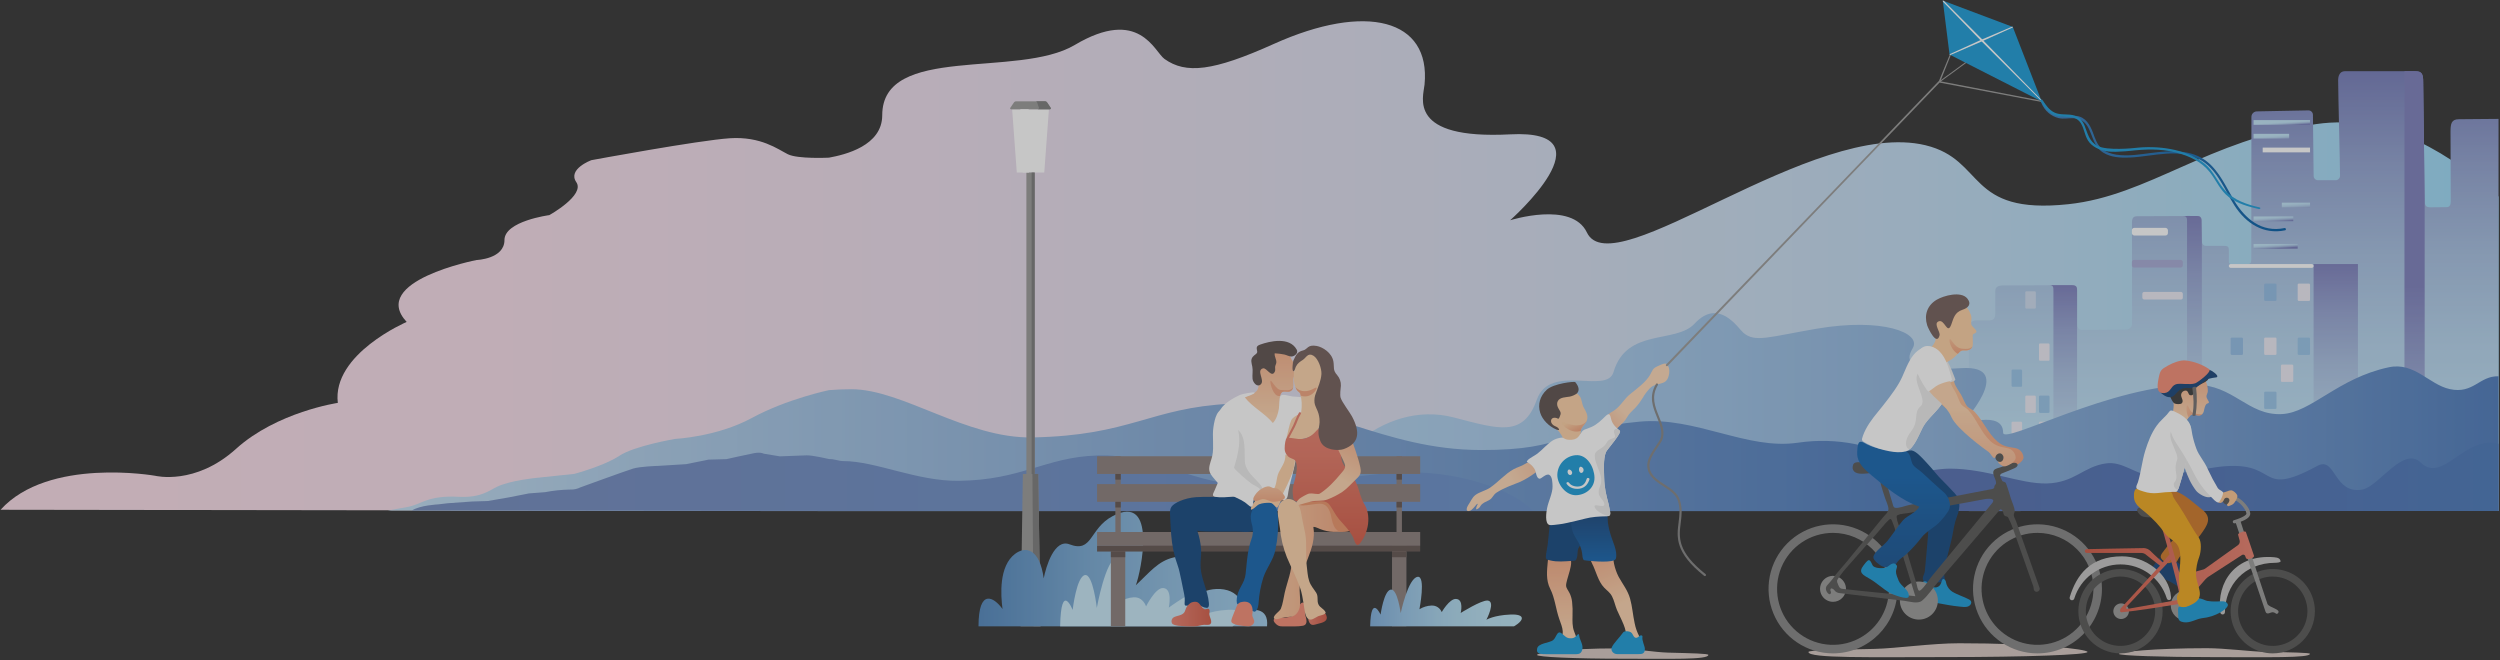 <?xml version="1.0" encoding="UTF-8"?>
<svg width="1197px" height="316px" viewBox="0 0 1197 316" version="1.1" xmlns="http://www.w3.org/2000/svg" xmlns:xlink="http://www.w3.org/1999/xlink">
    <rect x="0" y="0" width="1197" height="316" fill="#333333" stroke="none"/>
    <!-- Generator: sketchtool 55.1 (78136) - https://sketchapp.com -->
    <title>AB601506-24D2-4761-91F7-1D8EDB2CFAEC</title>
    <desc>Created with sketchtool.</desc>
    <defs>
        <linearGradient x1="0%" y1="50.006%" x2="99.999%" y2="50.006%" id="linearGradient-1">
            <stop stop-color="#FADDE8" offset="0%"></stop>
            <stop stop-color="#F6DDE9" offset="20%"></stop>
            <stop stop-color="#E9DCEB" offset="40%"></stop>
            <stop stop-color="#D5DCEE" offset="61%"></stop>
            <stop stop-color="#B8DBF2" offset="82%"></stop>
            <stop stop-color="#99DAF7" offset="100%"></stop>
        </linearGradient>
        <linearGradient x1="49.998%" y1="-3.78250059e-14%" x2="49.998%" y2="99.987%" id="linearGradient-2">
            <stop stop-color="#767CBA" offset="0%"></stop>
            <stop stop-color="#767DBA" offset="0%"></stop>
            <stop stop-color="#91A2D0" offset="21%"></stop>
            <stop stop-color="#A5BFE1" offset="41%"></stop>
            <stop stop-color="#B4D3ED" offset="61%"></stop>
            <stop stop-color="#BDE0F5" offset="81%"></stop>
            <stop stop-color="#C0E4F7" offset="100%"></stop>
        </linearGradient>
        <linearGradient x1="50.129%" y1="-0.005%" x2="50.129%" y2="100%" id="linearGradient-3">
            <stop stop-color="#7D80BD" offset="0%"></stop>
            <stop stop-color="#94A2D1" offset="19%"></stop>
            <stop stop-color="#A8BFE1" offset="40%"></stop>
            <stop stop-color="#B7D3ED" offset="60%"></stop>
            <stop stop-color="#BFE0F5" offset="81%"></stop>
            <stop stop-color="#C2E4F7" offset="100%"></stop>
        </linearGradient>
        <linearGradient x1="50.026%" y1="-0.019%" x2="50.026%" y2="100%" id="linearGradient-4">
            <stop stop-color="#7D80BD" offset="0%"></stop>
            <stop stop-color="#94A2D1" offset="19%"></stop>
            <stop stop-color="#A8BFE1" offset="40%"></stop>
            <stop stop-color="#B7D3ED" offset="60%"></stop>
            <stop stop-color="#BFE0F5" offset="81%"></stop>
            <stop stop-color="#C2E4F7" offset="100%"></stop>
        </linearGradient>
        <linearGradient x1="49.964%" y1="48.909%" x2="49.964%" y2="148.905%" id="linearGradient-5">
            <stop stop-color="#7D80BD" offset="0%"></stop>
            <stop stop-color="#94A2D1" offset="19%"></stop>
            <stop stop-color="#A8BFE1" offset="40%"></stop>
            <stop stop-color="#B7D3ED" offset="60%"></stop>
            <stop stop-color="#BFE0F5" offset="81%"></stop>
            <stop stop-color="#C2E4F7" offset="100%"></stop>
        </linearGradient>
        <linearGradient x1="50%" y1="0%" x2="50%" y2="100%" id="linearGradient-6">
            <stop stop-color="#7D80BD" offset="0%"></stop>
            <stop stop-color="#94A2D1" offset="19%"></stop>
            <stop stop-color="#A8BFE1" offset="40%"></stop>
            <stop stop-color="#B7D3ED" offset="60%"></stop>
            <stop stop-color="#BFE0F5" offset="81%"></stop>
            <stop stop-color="#C2E4F7" offset="100%"></stop>
        </linearGradient>
        <linearGradient x1="78.627%" y1="98.671%" x2="37.662%" y2="50.566%" id="linearGradient-7">
            <stop stop-color="#767CBA" offset="0%"></stop>
            <stop stop-color="#767DBA" offset="0%"></stop>
            <stop stop-color="#91A2D0" offset="21%"></stop>
            <stop stop-color="#A5BFE1" offset="41%"></stop>
            <stop stop-color="#B4D3ED" offset="61%"></stop>
            <stop stop-color="#BDE0F5" offset="81%"></stop>
            <stop stop-color="#C0E4F7" offset="100%"></stop>
        </linearGradient>
        <linearGradient x1="80.781%" y1="145.227%" x2="27.931%" y2="46.697%" id="linearGradient-8">
            <stop stop-color="#767CBA" offset="0%"></stop>
            <stop stop-color="#767DBA" offset="0%"></stop>
            <stop stop-color="#91A2D0" offset="21%"></stop>
            <stop stop-color="#A5BFE1" offset="41%"></stop>
            <stop stop-color="#B4D3ED" offset="61%"></stop>
            <stop stop-color="#BDE0F5" offset="81%"></stop>
            <stop stop-color="#C0E4F7" offset="100%"></stop>
        </linearGradient>
        <linearGradient x1="69.465%" y1="156.231%" x2="8.327%" y2="12.615%" id="linearGradient-9">
            <stop stop-color="#767CBA" offset="0%"></stop>
            <stop stop-color="#767DBA" offset="0%"></stop>
            <stop stop-color="#91A2D0" offset="21%"></stop>
            <stop stop-color="#A5BFE1" offset="41%"></stop>
            <stop stop-color="#B4D3ED" offset="61%"></stop>
            <stop stop-color="#BDE0F5" offset="81%"></stop>
            <stop stop-color="#C0E4F7" offset="100%"></stop>
        </linearGradient>
        <linearGradient x1="66.198%" y1="107.408%" x2="16.678%" y2="24.727%" id="linearGradient-10">
            <stop stop-color="#767CBA" offset="0%"></stop>
            <stop stop-color="#767DBA" offset="0%"></stop>
            <stop stop-color="#91A2D0" offset="21%"></stop>
            <stop stop-color="#A5BFE1" offset="41%"></stop>
            <stop stop-color="#B4D3ED" offset="61%"></stop>
            <stop stop-color="#BDE0F5" offset="81%"></stop>
            <stop stop-color="#C0E4F7" offset="100%"></stop>
        </linearGradient>
        <linearGradient x1="61.775%" y1="92.301%" x2="15.16%" y2="22.221%" id="linearGradient-11">
            <stop stop-color="#767CBA" offset="0%"></stop>
            <stop stop-color="#767DBA" offset="0%"></stop>
            <stop stop-color="#91A2D0" offset="21%"></stop>
            <stop stop-color="#A5BFE1" offset="41%"></stop>
            <stop stop-color="#B4D3ED" offset="61%"></stop>
            <stop stop-color="#BDE0F5" offset="81%"></stop>
            <stop stop-color="#C0E4F7" offset="100%"></stop>
        </linearGradient>
        <linearGradient x1="-18.1%" y1="49.996%" x2="100.253%" y2="49.996%" id="linearGradient-12">
            <stop stop-color="#B2D4EF" offset="0%"></stop>
            <stop stop-color="#AED0ED" offset="19%"></stop>
            <stop stop-color="#A1C5E7" offset="39%"></stop>
            <stop stop-color="#8DB3DC" offset="59%"></stop>
            <stop stop-color="#7099CD" offset="79%"></stop>
            <stop stop-color="#4B79BA" offset="100%"></stop>
            <stop stop-color="#4A78BA" offset="100%"></stop>
        </linearGradient>
        <linearGradient x1="0%" y1="49.988%" x2="100%" y2="49.988%" id="linearGradient-13">
            <stop stop-color="#5D67A9" offset="0%"></stop>
            <stop stop-color="#4A78BA" offset="100%"></stop>
        </linearGradient>
        <linearGradient x1="0%" y1="49.91%" x2="99.998%" y2="49.91%" id="linearGradient-14">
            <stop stop-color="#C1DDF2" offset="0%"></stop>
            <stop stop-color="#4A78BA" offset="100%"></stop>
        </linearGradient>
        <linearGradient x1="-0.007%" y1="49.938%" x2="99.997%" y2="49.938%" id="linearGradient-15">
            <stop stop-color="#738ABD" offset="0%"></stop>
            <stop stop-color="#728ABE" offset="6%"></stop>
            <stop stop-color="#6890CA" offset="100%"></stop>
        </linearGradient>
        <linearGradient x1="-0.481%" y1="50.011%" x2="187.023%" y2="50.011%" id="linearGradient-16">
            <stop stop-color="#5187BD" offset="0%"></stop>
            <stop stop-color="#5388BE" offset="1%"></stop>
            <stop stop-color="#78A9D3" offset="21%"></stop>
            <stop stop-color="#95C2E3" offset="41%"></stop>
            <stop stop-color="#A9D4EF" offset="61%"></stop>
            <stop stop-color="#B6DFF6" offset="81%"></stop>
            <stop stop-color="#BAE3F8" offset="100%"></stop>
        </linearGradient>
        <linearGradient x1="2.19167563e-13%" y1="49.957%" x2="99.996%" y2="49.957%" id="linearGradient-17">
            <stop stop-color="#7EAEDC" offset="0%"></stop>
            <stop stop-color="#97C4E6" offset="23%"></stop>
            <stop stop-color="#ABD6EE" offset="49%"></stop>
            <stop stop-color="#B8E0F2" offset="75%"></stop>
            <stop stop-color="#BCE4F4" offset="100%"></stop>
        </linearGradient>
        <linearGradient x1="0.023%" y1="50.091%" x2="100.025%" y2="50.091%" id="linearGradient-18">
            <stop stop-color="#E8806E" offset="0%"></stop>
            <stop stop-color="#D25944" offset="100%"></stop>
        </linearGradient>
        <linearGradient x1="50.072%" y1="-29.869%" x2="50.072%" y2="82.795%" id="linearGradient-19">
            <stop stop-color="#F09F79" offset="0%"></stop>
            <stop stop-color="#FCD3AE" offset="100%"></stop>
        </linearGradient>
        <linearGradient x1="103.845%" y1="50.043%" x2="-38.905%" y2="50.043%" id="linearGradient-20">
            <stop stop-color="#F0A37E" offset="0%"></stop>
            <stop stop-color="#FCD0A6" offset="100%"></stop>
        </linearGradient>
        <linearGradient x1="0.055%" y1="49.667%" x2="100.016%" y2="49.667%" id="linearGradient-21">
            <stop stop-color="#E8806E" offset="0%"></stop>
            <stop stop-color="#D25944" offset="100%"></stop>
        </linearGradient>
        <linearGradient x1="49.959%" y1="99.968%" x2="49.959%" y2="0%" id="linearGradient-22">
            <stop stop-color="#D25944" offset="0%"></stop>
            <stop stop-color="#D7614D" offset="16%"></stop>
            <stop stop-color="#E37865" offset="68%"></stop>
            <stop stop-color="#E8806E" offset="100%"></stop>
        </linearGradient>
        <linearGradient x1="74.003%" y1="1.786%" x2="50.572%" y2="66.645%" id="linearGradient-23">
            <stop stop-color="#F09F79" offset="0%"></stop>
            <stop stop-color="#FCD3AE" offset="100%"></stop>
        </linearGradient>
        <linearGradient x1="49.997%" y1="100.021%" x2="49.997%" y2="-0.001%" id="linearGradient-24">
            <stop stop-color="#F09F79" offset="0%"></stop>
            <stop stop-color="#FBCEA2" offset="100%"></stop>
        </linearGradient>
        <linearGradient x1="50.037%" y1="26.795%" x2="50.037%" y2="159.64%" id="linearGradient-25">
            <stop stop-color="#1565AF" offset="1%"></stop>
            <stop stop-color="#184478" offset="100%"></stop>
        </linearGradient>
        <linearGradient x1="50.018%" y1="151.431%" x2="50.018%" y2="51.424%" id="linearGradient-26">
            <stop stop-color="#F09F79" offset="0%"></stop>
            <stop stop-color="#FCD3AE" offset="100%"></stop>
        </linearGradient>
        <linearGradient x1="49.949%" y1="100%" x2="49.949%" y2="-40.718%" id="linearGradient-27">
            <stop stop-color="#F09F79" offset="0%"></stop>
            <stop stop-color="#FBCEA2" offset="100%"></stop>
        </linearGradient>
        <linearGradient x1="99.98%" y1="50.097%" x2="-0.017%" y2="50.097%" id="linearGradient-28">
            <stop stop-color="#E8806E" offset="0%"></stop>
            <stop stop-color="#D25944" offset="100%"></stop>
        </linearGradient>
        <linearGradient x1="50.032%" y1="-17.25%" x2="50.032%" y2="82.776%" id="linearGradient-29">
            <stop stop-color="#F09F79" offset="0%"></stop>
            <stop stop-color="#FCD3AE" offset="100%"></stop>
        </linearGradient>
        <linearGradient x1="84.855%" y1="81.443%" x2="-76.208%" y2="12.964%" id="linearGradient-30">
            <stop stop-color="#F09F79" offset="0%"></stop>
            <stop stop-color="#FCD3AE" offset="100%"></stop>
        </linearGradient>
        <linearGradient x1="49.186%" y1="-15.608%" x2="49.862%" y2="77.045%" id="linearGradient-31">
            <stop stop-color="#F09F79" offset="0%"></stop>
            <stop stop-color="#FCD3AE" offset="100%"></stop>
        </linearGradient>
        <linearGradient x1="32.997%" y1="-30.673%" x2="49.3%" y2="51.93%" id="linearGradient-32">
            <stop stop-color="#F09F79" offset="0%"></stop>
            <stop stop-color="#FCD3AE" offset="100%"></stop>
        </linearGradient>
        <linearGradient x1="49.998%" y1="99.809%" x2="49.998%" y2="0.063%" id="linearGradient-33">
            <stop stop-color="#1565AF" offset="1%"></stop>
            <stop stop-color="#184478" offset="100%"></stop>
            <stop stop-color="#1E71B7" offset="100%"></stop>
        </linearGradient>
        <linearGradient x1="183.974%" y1="3.112%" x2="62.208%" y2="45.092%" id="linearGradient-34">
            <stop stop-color="#F09F79" offset="0%"></stop>
            <stop stop-color="#FCD7B6" offset="100%"></stop>
        </linearGradient>
        <linearGradient x1="-24.452%" y1="123.382%" x2="28.296%" y2="70.476%" id="linearGradient-35">
            <stop stop-color="#F09F79" offset="0%"></stop>
            <stop stop-color="#FCD7B6" offset="100%"></stop>
        </linearGradient>
        <linearGradient x1="90.151%" y1="77.084%" x2="24.997%" y2="21.18%" id="linearGradient-36">
            <stop stop-color="#F09F79" offset="0%"></stop>
            <stop stop-color="#FBCEA2" offset="100%"></stop>
        </linearGradient>
        <linearGradient x1="0.001%" y1="50.001%" x2="100.001%" y2="50.001%" id="linearGradient-37">
            <stop stop-color="#387FC0" offset="1%"></stop>
            <stop stop-color="#005BA4" offset="100%"></stop>
        </linearGradient>
        <linearGradient x1="50%" y1="128.31%" x2="50%" y2="-71.702%" id="linearGradient-38">
            <stop stop-color="#F09F79" offset="0%"></stop>
            <stop stop-color="#FCD3AE" offset="100%"></stop>
        </linearGradient>
    </defs>
    <g id="Ciudad" stroke="none" stroke-width="1" fill="none" fill-rule="evenodd" opacity="0.72">
        <g id="1.1-Home---user-login" transform="translate(-243, -339)" fill-rule="nonzero">
            <g id="Group" style="mix-blend-mode: hard-light;" transform="translate(243, 339)">
                <path d="M735.896,313.576 C735.896,314.585 754.264,315.397 776.923,315.397 C799.582,315.397 817.957,315.944 817.957,313.576 C817.957,312.917 810.159,312.791 798.462,312.469 C792.162,312.293 781.55,310.444 773.654,310.444 C750.988,310.444 735.896,312.567 735.896,313.576 Z" id="Path" fill="#D7C8C2"></path>
                <path d="M0.273,244.07 C23.205,218.727 74.326,227.807 74.326,227.807 C74.326,227.807 93.436,232.593 113.022,214.901 C132.608,197.209 161.749,192.9 161.749,192.9 C158.9,169.47 194.712,154.146 194.712,154.146 C176.561,134.528 228.158,124.501 228.158,124.501 C228.158,124.501 241.535,124.025 241.535,114.937 C241.535,105.849 263.032,102.998 263.032,102.998 C263.032,102.998 280.231,93.434 275.933,87.212 C271.635,80.99 283.094,76.702 283.094,76.702 C283.094,76.702 334.691,67.138 349.503,66.192 C364.315,65.246 372.435,71.454 377.209,73.843 C381.983,76.232 396.9,75.49 396.9,75.49 C404.6,74.088 422.415,69.821 422.415,55.17 C422.415,20.929 487.438,37.654 514.577,21.538 C545.524,3.174 552.692,24.762 557.564,28.23 C567.805,35.524 580.741,34.164 609.889,21.041 C654.115,1.135 685.111,9.13 682.073,40.505 C681.492,46.524 673.673,66.907 723.037,64.328 C772.646,61.715 723.037,105.471 723.037,105.471 C723.037,105.471 752.584,96.082 759.801,111.301 C772.233,137.513 868.056,56.488 921.97,69.555 C950.768,76.562 941.269,103.012 990.36,97.771 C1028.692,93.679 1057.035,67.117 1108.863,59.43 C1144.325,54.168 1174.768,75.125 1196.314,94.141 L1196.314,244.658 L396.9,244.658 L0.273,244.07 Z" id="Path" fill="url(#linearGradient-1)"></path>
                <path d="M1196.3,244.658 L1196.3,56.922 C1188.194,56.922 1185.289,57.083 1177.288,57.083 C1173.732,57.083 1173.312,59.283 1173.312,62.934 C1173.312,66.045 1173.41,88.697 1173.41,96.615 C1173.41,98.128 1172.857,99.193 1171.45,99.193 C1167.138,99.193 1165.619,99.27 1163.617,99.27 C1160.999,99.27 1160.936,97.869 1160.936,95.136 C1160.936,90.932 1160.236,43.862 1160.236,39.258 C1160.236,35.461 1159.655,34.094 1156.4,34.094 L1122.66,34.094 C1120.14,34.094 1119.503,36.757 1119.503,38.13 C1119.503,44.471 1120.399,78.496 1120.399,84.073 C1120.434,84.691 1120.195,85.293 1119.745,85.718 C1119.296,86.143 1118.683,86.349 1118.068,86.28 L1109.822,86.28 C1108.719,86.281 1107.812,85.408 1107.771,84.304 L1107.428,54.953 C1107.417,54.383 1107.18,53.841 1106.769,53.447 C1106.357,53.052 1105.806,52.838 1105.237,52.851 L1080.569,53.335 C1079.132,53.365 1077.982,54.538 1077.979,55.976 C1077.979,67.593 1077.916,114.783 1077.916,124.277 C1077.916,125.811 1077.531,126.442 1076.089,126.442 L1068.522,126.442 C1067.759,126.442 1067.178,126.19 1067.178,125.377 C1067.178,123.527 1067.178,121.937 1067.178,119.73 C1067.178,117.88 1066.436,117.712 1064.378,117.712 L1056.202,117.712 C1055.163,117.712 1054.314,116.881 1054.291,115.841 C1054.228,112.842 1054.116,107.118 1054.116,105.275 C1054.116,104.813 1053.808,103.404 1052.464,103.404 C1045.464,103.404 1031.191,103.537 1023.393,103.537 C1021.391,103.537 1020.782,104.371 1020.782,106.795 C1020.782,117.305 1020.824,151.049 1020.824,155.218 C1020.824,156.62 1019.284,157.79 1018.164,157.79 C1012.942,157.79 1001.56,157.958 996.737,157.958 C995.057,157.958 994.546,156.262 994.546,155.632 L994.546,139.376 C994.546,137.779 994.546,136.511 992.012,136.511 C983.136,136.511 969.423,136.581 960.827,136.672 C958.342,136.672 955.346,136.384 955.346,139.376 C955.346,142.228 955.346,147.462 955.346,149.739 C955.346,151.673 955.164,153.397 952.49,153.397 C949.949,153.397 950.39,153.397 946.687,153.397 C943.558,153.397 942.683,154.931 942.683,157.804 C942.683,166.976 942.564,227.268 942.683,244.686 L1196.3,244.658 Z" id="Path" fill="url(#linearGradient-2)"></path>
                <path d="M1054.249,115.848 L1054.249,244.658 L1047.151,244.658 L1047.151,105.373 C1047.151,104.567 1046.969,103.467 1045.478,103.439 C1043.987,103.411 1051.365,103.362 1052.422,103.439 C1053.378,103.531 1054.1,104.349 1054.074,105.31 C1054.074,107.125 1054.2,112.849 1054.249,115.848 Z" id="Path" fill="url(#linearGradient-3)"></path>
                <path d="M994.504,139.264 L994.504,244.658 L983.178,244.658 L983.178,139.376 C983.178,137.618 983.22,136.574 981.33,136.531 C981.057,136.531 989.121,136.531 991.97,136.531 C994.476,136.511 994.504,137.723 994.504,139.264 Z" id="Path" fill="url(#linearGradient-4)"></path>
                <path d="M1160.936,95.136 L1160.936,244.658 L1151.255,244.658 L1151.255,34.094 L1156.4,34.094 C1159.655,34.094 1160.229,35.496 1160.229,39.251 C1160.208,43.862 1160.936,90.932 1160.936,95.136 Z" id="Path" fill="url(#linearGradient-5)"></path>
                <rect id="Rectangle" fill="url(#linearGradient-6)" x="1107.75" y="126.428" width="21.224" height="118.23"></rect>
                <rect id="Rectangle" fill="#FFFFFF" x="1067.157" y="126.428" width="40.593" height="1.843" rx="0.921"></rect>
                <rect id="Rectangle" fill="#FFFFFF" x="1020.74" y="109.101" width="17.262" height="3.657" rx="1.148"></rect>
                <rect id="Rectangle" fill="#A6AAD5" x="1020.74" y="124.431" width="24.388" height="3.657" rx="1.029"></rect>
                <rect id="Rectangle" fill="#EBEAF4" x="1025.745" y="139.769" width="19.39" height="3.657" rx="0.896"></rect>
                <rect id="Rectangle" fill="#CDDBEF" x="969.703" y="139.474" width="5.054" height="8.289" rx="0.525"></rect>
                <rect id="Rectangle" fill="#EBEAF4" x="976.269" y="164.439" width="5.054" height="8.289" rx="0.525"></rect>
                <rect id="Rectangle" fill="#97C4E8" x="963.13" y="176.925" width="5.054" height="8.289" rx="0.525"></rect>
                <rect id="Rectangle" fill="#EBEAF4" x="969.703" y="189.411" width="5.054" height="8.289" rx="0.525"></rect>
                <rect id="Rectangle" fill="#97C4E8" x="976.269" y="189.411" width="5.054" height="8.289" rx="0.525"></rect>
                <rect id="Rectangle" fill="#EBEAF4" x="963.13" y="201.89" width="5.054" height="8.289" rx="0.525"></rect>
                <rect id="Rectangle" fill="#EBEAF4" x="976.269" y="201.89" width="5.054" height="8.289" rx="0.525"></rect>
                <rect id="Rectangle" fill="#92BCE4" x="1084.076" y="135.789" width="5.915" height="8.289" rx="0.504"></rect>
                <rect id="Rectangle" fill="#EBEAF4" x="1100.134" y="135.789" width="5.915" height="8.289" rx="0.504"></rect>
                <rect id="Rectangle" fill="#92BCE4" x="1068.018" y="161.65" width="5.915" height="8.289" rx="0.504"></rect>
                <rect id="Rectangle" fill="#EBEAF4" x="1084.076" y="161.65" width="5.915" height="8.289" rx="0.504"></rect>
                <rect id="Rectangle" fill="#97C4E8" x="1100.134" y="161.65" width="5.915" height="8.289" rx="0.504"></rect>
                <rect id="Rectangle" fill="#EBEAF4" x="1092.105" y="174.585" width="5.915" height="8.289" rx="0.504"></rect>
                <rect id="Rectangle" fill="#97C4E8" x="1084.076" y="187.519" width="5.915" height="8.289" rx="0.504"></rect>
                <rect id="Rectangle" fill="url(#linearGradient-7)" x="1079.008" y="57.497" width="27.041" height="2.277"></rect>
                <rect id="Rectangle" fill="url(#linearGradient-8)" x="1079.008" y="64.083" width="17.031" height="2.277"></rect>
                <rect id="Rectangle" fill="#FFFFFF" x="1083.376" y="70.676" width="22.673" height="2.277"></rect>
                <rect id="Rectangle" fill="url(#linearGradient-9)" x="1092.525" y="97.035" width="13.524" height="2.277"></rect>
                <rect id="Rectangle" fill="url(#linearGradient-10)" x="1079.008" y="103.628" width="19.012" height="2.277"></rect>
                <rect id="Rectangle" fill="url(#linearGradient-11)" x="1079.008" y="116.808" width="21.126" height="2.277"></rect>
                <path d="M1196.3,180.162 C1187.06,179.896 1184.316,188.787 1172.955,186.3 C1162.966,184.121 1156.092,173.232 1143.779,175.846 C1119.279,181.052 1106.623,197.609 1092.511,198.267 C1076.166,199.024 1069.46,184.17 1050.952,184.17 C1010.814,184.17 959.098,213.191 959.098,207.166 C959.098,196.081 939.12,203.326 939.12,203.326 C939.12,203.326 966.077,174.543 939.12,176.266 C913.752,177.885 911.953,173.099 915.803,166.737 C920.255,159.387 901.341,151.981 869.834,157.383 C847.014,161.293 840.301,164.145 834.736,159.345 C832.09,157.068 823.018,142.396 811.377,154.945 C802.312,164.754 778.785,156.83 772.541,178.186 C769.363,189.053 742.126,173.674 735.826,191.373 C729.379,209.478 717.815,205.512 696.115,199.886 C661.269,190.847 630.42,224.612 630.795,244.665 L1196.3,244.665 L1196.3,180.162 Z" id="Path" fill="url(#linearGradient-12)"></path>
                <path d="M1196.3,244.658 L699.846,244.658 C712.656,233.875 756.392,220.345 800.45,220.345 C843.017,220.345 845.95,231.444 891.016,231.444 C900.711,231.444 921.354,224.437 933.485,224.381 C951.482,224.381 967.281,231.78 979.923,231.486 C993.342,231.17 997.528,223.33 1008.49,221.852 C1016.12,220.815 1021.895,226.756 1029.343,227.618 C1036.091,228.403 1051.82,225.005 1060.647,223.757 C1092.588,219.231 1079.463,239.389 1109.563,223.057 C1118.39,218.264 1117.347,236.86 1131.018,234.408 C1139.054,233.006 1150.618,213.311 1159.081,221.515 C1169.672,231.738 1180.235,208.105 1196.3,212.477 L1196.3,244.658 Z" id="Path" fill="url(#linearGradient-13)"></path>
                <path d="M185.759,244.427 C185.759,244.427 189.595,243.726 195.314,242.689 C201.929,241.456 204.631,237.084 219.695,237.869 C230.363,238.429 234.472,234.674 238.077,233.006 C244.643,229.951 256.823,228.802 256.823,228.802 L274.974,226.889 C274.974,226.889 289.31,223.064 296.471,218.278 C303.632,213.493 323.225,210.151 323.225,210.151 C323.225,210.151 343.294,209.198 360.01,200.11 C376.726,191.022 396.886,186.797 396.886,186.797 C400.47,186.517 404.075,186.363 407.708,186.363 C431.977,186.363 462.756,210.01 494.207,209.436 C541.59,208.567 550.655,195.212 589.127,193.321 C633.227,191.127 661.332,215.377 709.114,215.476 C751.114,215.553 747.222,205.316 785.113,201.876 C811.951,199.43 836.5,215.553 860.713,211.979 C899.458,206.255 930.013,229.755 934.171,244.721 L396.9,244.721 L234.843,244.532 L185.759,244.427 Z" id="Path" fill="url(#linearGradient-14)"></path>
                <path d="M396.9,244.658 L733.936,244.658 C725.242,234.849 697.144,224.339 667.303,226.378 C639.45,228.291 632.429,232.684 601.846,232.684 C571.263,232.684 553.322,217.199 525.147,218.103 C500.584,218.888 489.3,229.867 459.046,230.218 C438.956,230.456 419.307,220.766 403.809,220.766 C401.492,220.766 399.336,219.701 397.054,219.813 C397.054,219.813 388.927,217.9 386.183,218.019 C383.439,218.138 373.401,218.502 373.401,218.502 L365.624,217.206 C365.624,217.206 364.315,216.365 361.088,216.968 C357.861,217.571 347.83,219.834 347.83,219.834 L339.234,220.072 L328.601,222.23 L315.105,223.064 C315.105,223.064 306.509,223.302 303.044,224.381 C299.579,225.46 277.963,233.322 277.963,233.322 C276.449,234.094 274.762,234.466 273.063,234.401 C269.014,234.461 264.978,234.878 261.002,235.648 L253.239,236.25 L243.6,238.149 L233.569,239.887 L225.925,240.125 L214.34,240.959 L209.804,241.491 C209.804,241.491 200.963,241.919 197.26,244.427 L396.9,244.658 Z" id="Path" fill="url(#linearGradient-15)"></path>
                <polygon id="Path" fill="#FFFFFF" points="499.996 82.615 486.843 82.615 484.61 52.319 502.229 52.319"></polygon>
                <path d="M500.318,48.514 L486.5,48.514 C486.085,48.516 485.697,48.723 485.464,49.068 L483.735,51.632 C483.637,51.767 483.624,51.947 483.701,52.095 C483.778,52.243 483.932,52.335 484.099,52.333 L502.698,52.333 C502.865,52.335 503.019,52.243 503.096,52.095 C503.173,51.947 503.16,51.767 503.062,51.632 L501.354,49.047 C501.116,48.71 500.729,48.512 500.318,48.514 L500.318,48.514 Z" id="Path" fill="#9A9A99"></path>
                <rect id="Rectangle" fill="#9A9A99" x="491.435" y="82.615" width="3.969" height="144.316"></rect>
                <polygon id="Path" fill="#9A9A99" points="497.098 226.931 489.741 226.931 488.642 299.892 498.197 299.892"></polygon>
                <polygon id="Path" fill="#FFFFFF" points="492.667 82.615 489.706 82.615 488.544 52.319 492.513 52.319"></polygon>
                <rect id="Rectangle" fill="#7B7B7B" x="493.948" y="82.615" width="1.456" height="144.316"></rect>
                <polygon id="Path" fill="#7B7B7B" points="497.098 226.931 494.326 226.931 494.844 299.892 498.197 299.892"></polygon>
                <path d="M503.083,51.632 L501.354,49.047 C501.121,48.702 500.733,48.495 500.318,48.493 L496.013,48.493 C496.273,48.561 496.482,48.756 496.566,49.012 L497.441,51.604 C497.546,51.898 497.203,52.305 496.846,52.305 L502.719,52.305 C502.877,52.301 503.02,52.212 503.095,52.074 C503.17,51.935 503.166,51.766 503.083,51.632 L503.083,51.632 Z" id="Path" fill="#7B7B7B"></path>
                <path d="M606.655,299.885 C607.621,290.594 599.487,291.295 594.384,293.025 C595.952,281.226 581.539,279.958 574.511,284.239 C575.323,280.238 572.341,264.403 561.834,266.925 C554.414,268.712 550.564,273.932 543.83,280.238 C546.273,273.855 554.386,235.69 532.728,247.118 C521.444,253.08 523.25,264.936 512.036,260.612 C504.896,257.859 500.836,271.122 499.73,276.945 C497.756,262.574 491.057,261.383 486.003,265.202 C478.233,271.08 479.115,284.82 480.018,291.603 C475.818,285.794 468.51,281.534 468.51,299.885 L606.655,299.885 Z" id="Path" fill="url(#linearGradient-16)"></path>
                <path d="M590.142,299.885 L507.598,299.885 C507.997,277.94 513.59,292.023 513.59,292.023 C513.59,292.023 515.431,275.985 519.505,275.333 C523.348,274.724 525.154,291.07 525.154,291.07 C525.154,291.07 529.354,267.71 534.863,266.813 C539.707,266.022 535.899,288.457 535.899,288.457 C537.918,286.972 540.327,286.112 542.829,285.984 C547.379,285.787 548.737,290.342 548.737,290.342 C548.737,290.342 553.189,281.352 556.92,281.548 C561.596,281.787 559.615,290.916 559.615,290.916 C559.615,290.916 571.347,282.354 575.015,282.613 C580.055,282.978 574.413,295.435 574.413,295.435 C574.413,295.435 578.613,292.437 588.063,291.974 C596.547,291.568 596.337,295.632 590.142,299.885 Z" id="Path" fill="#C6E6F5"></path>
                <rect id="Rectangle" fill="#8B7E7B" x="668.661" y="218.453" width="2.569" height="36.273"></rect>
                <rect id="Rectangle" fill="#8B7E7B" x="534.037" y="218.453" width="2.569" height="36.273"></rect>
                <rect id="Rectangle" fill="#8B7E7B" x="525.28" y="218.453" width="154.707" height="8.478"></rect>
                <rect id="Rectangle" fill="#8B7E7B" x="525.28" y="231.787" width="154.707" height="8.478"></rect>
                <rect id="Rectangle" fill="#8B7E7B" x="666.505" y="261.362" width="6.888" height="38.53"></rect>
                <rect id="Rectangle" fill="#8B7E7B" x="531.881" y="261.362" width="6.888" height="38.53"></rect>
                <rect id="Rectangle" fill="#8B7E7B" x="525.28" y="254.727" width="154.707" height="6.635"></rect>
                <rect id="Rectangle" fill="#625450" x="525.28" y="261.362" width="154.707" height="2.719"></rect>
                <rect id="Rectangle" fill="#625450" x="668.661" y="226.931" width="2.569" height="2.719"></rect>
                <rect id="Rectangle" fill="#625450" x="668.661" y="240.272" width="2.569" height="2.719"></rect>
                <rect id="Rectangle" fill="#625450" x="534.037" y="240.272" width="2.569" height="2.719"></rect>
                <rect id="Rectangle" fill="#625450" x="534.037" y="226.931" width="2.569" height="2.719"></rect>
                <rect id="Rectangle" fill="#625450" x="666.505" y="264.081" width="6.888" height="2.719"></rect>
                <rect id="Rectangle" fill="#625450" x="531.881" y="264.081" width="6.888" height="2.719"></rect>
                <path d="M724.913,299.885 L656.033,299.885 C656.362,284.127 661.031,294.279 661.031,294.279 C661.031,294.279 662.571,282.767 665.931,282.298 C669.144,281.857 670.649,293.593 670.649,293.593 C670.649,293.593 674.149,276.826 678.755,276.181 C682.801,275.614 679.616,291.715 679.616,291.715 C681.355,290.627 683.349,290.014 685.398,289.935 C687.535,289.82 689.507,291.083 690.298,293.074 C690.298,293.074 694.008,286.621 697.123,286.768 C701.029,286.943 699.37,293.495 699.37,293.495 C699.37,293.495 709.17,287.35 712.194,287.539 C716.394,287.798 711.69,296.739 711.69,296.739 C711.69,296.739 715.19,294.588 723.086,294.251 C730.254,293.915 730.1,296.83 724.913,299.885 Z" id="Path" fill="url(#linearGradient-17)"></path>
                <path d="M624.897,294.216 C624.54,292.815 625.534,288.303 623.658,288.513 C622.167,288.681 621.6,291.666 621.026,292.717 C619.871,294.763 618.142,295.442 615.881,295.632 C614.376,295.758 611.59,295.204 610.316,296.115 C609.259,296.872 610.141,298.119 611.1,298.918 C612.5,300.088 613.34,299.906 615.608,299.906 C617.876,299.906 621.586,300.067 623.819,299.604 C626.5,299.044 625.415,296.206 624.897,294.216 Z" id="Path" fill="#F48C75"></path>
                <path d="M635.208,295.232 C634.585,292.43 632.947,293.333 630.658,294.188 C628.866,294.889 625.646,294.889 626.633,297.418 C627.62,299.948 628.992,299.212 631.078,298.666 C632.8,298.217 635.761,297.685 635.208,295.232 Z" id="Path" fill="url(#linearGradient-18)"></path>
                <path d="M619.192,176.764 C619.073,175.902 619.682,175.145 619.556,174.297 C619.43,173.45 618.716,172.728 618.31,171.95 C617.407,170.241 617.309,168.867 615.678,167.662 C612.801,165.56 608.986,165.882 605.878,167.361 C602.462,168.993 600.278,171.18 600.124,175.068 C600.04,177.1 601.041,179.826 602.035,181.486 C603.029,183.147 602.805,184.24 602.42,185.739 C602.007,187.358 600.544,188.304 599.081,189.018 C597.492,189.789 594.881,189.593 594.951,191.968 C595.021,193.692 596.47,194.701 597.681,195.661 C599.259,196.941 600.627,198.461 601.734,200.166 C603.918,203.312 607.054,206.311 610.904,203.669 C614.152,201.441 613.788,196.046 613.004,192.459 C612.703,191.099 612.556,189.208 613.578,188.024 C614.6,186.839 616.483,188.024 617.855,187.323 C619.92,186.265 619.087,183.301 619.255,181.43 C619.339,180.575 619.885,179.931 619.906,179.216 C619.927,178.501 619.297,177.57 619.192,176.764 Z" id="Path" fill="url(#linearGradient-19)"></path>
                <path d="M620.809,167.298 C617.309,161.16 608.02,163.332 603.358,164.993 C601.167,165.763 601.72,166.716 601.958,168.314 C602.098,169.414 600.607,169.792 599.767,170.913 C598.675,172.378 599.27,173.856 599.599,175.545 C599.991,177.549 599.515,179.398 599.718,181.367 C599.886,183.056 601.916,185.725 603.68,184.002 C605.717,181.998 601.321,177.373 604.716,176.364 C606.452,175.853 608.916,181.318 610.435,177.815 C610.743,177.114 610.435,176.28 610.547,175.531 C610.659,174.781 611.051,174.262 611.107,173.59 C611.24,172.034 610.099,170.717 610.323,169.162 C611.886,169.249 613.442,169.446 614.978,169.75 C616.021,169.988 617.127,170.64 618.198,170.696 C619.724,170.787 621.943,169.014 620.809,167.298 Z" id="Path" fill="#5D504E"></path>
                <path d="M647.052,253.641 C645.834,250.516 644.035,250.397 642.418,248.589 C640.661,246.627 639.093,242.872 637.224,241.043 C634.69,238.555 627.55,238.436 623.826,240.174 C619.85,242.031 619.003,246.165 618.583,250.151 C617.967,256.072 618.506,261.769 618.541,267.668 C618.576,273.568 616.392,278.304 615.111,283.839 C614.53,286.32 614.257,289.136 613.256,291.491 C612.738,292.703 609.567,294.609 609.959,295.898 C610.407,297.348 614.159,295.576 615.16,295.492 C617.54,295.295 619.311,295.674 620.963,293.614 C623.462,290.496 622.258,286.061 622.244,282.403 C622.195,271.725 630.644,263.156 628.838,252.275 C630.406,252.275 631.407,253.255 633.801,253.9 C635.762,254.483 637.805,254.737 639.849,254.65 C640.29,254.727 647.423,254.629 647.052,253.641 Z" id="Path" fill="url(#linearGradient-20)"></path>
                <path d="M608.076,240.636 C604.982,236.811 592.676,237.617 587.776,237.834 C582.673,238.1 577.689,237.68 572.614,238.044 C567.014,238.443 562.191,240.847 560.994,242.514 C560,243.916 560.154,245.604 560.252,247.139 C560.448,250.032 560.497,252.933 560.749,255.827 C561.105,261.068 562.203,266.232 564.011,271.164 C564.879,273.421 566.454,282.277 566.965,284.435 C567.254,285.79 567.335,287.182 567.203,288.562 C567.147,289.452 567.28,289.963 567.665,289.963 C569.317,290.166 570.038,289.634 570.906,289.55 C575.337,289.122 579.243,293.698 578.809,288.66 C578.312,282.929 575.309,277.583 574.861,271.844 C574.63,268.873 575.267,265.902 575.085,262.932 C574.86,259.924 574.246,256.959 573.258,254.11 C576.555,254.895 591.507,254.292 595.399,254.664 C598.199,254.923 602.266,254.25 604.093,251.861 C605.92,249.472 609.833,242.802 608.076,240.636 Z" id="Path" fill="#14487F"></path>
                <path d="M611.877,246.851 C611.562,242.935 610.211,240.307 606.095,240.286 C602.158,240.251 598.927,243.395 598.85,247.335 C598.9,248.865 599.159,250.381 599.62,251.84 C600.121,254.067 599.93,256.394 599.074,258.51 C597.534,262.876 597.128,267.444 596.687,272.019 C596.484,274.121 596.421,275.922 595.616,277.933 C594.811,279.944 593.516,281.688 592.816,283.727 C592.333,285.129 591.892,287.364 592.221,288.821 C592.424,289.683 595.189,290.657 596.148,290.923 C597.282,291.26 600.229,292.885 600.544,292.878 C602.259,292.836 602.595,289.375 602.644,288.247 C602.931,284.268 603.68,280.336 604.877,276.532 C606.389,271.935 609.693,268.124 610.659,263.303 C611.802,257.899 612.212,252.365 611.877,246.851 L611.877,246.851 Z" id="Path" fill="#1565AF"></path>
                <path d="M634.648,293.088 C633.948,291.568 632.079,290.986 631.33,289.501 C630.35,287.56 631.428,285.675 630.14,283.713 C628.922,281.871 627.55,280.357 626.843,278.22 C626.045,275.824 625.975,273.224 625.646,270.737 C624.988,265.671 625.842,260.556 624.946,255.554 C624.498,253.059 623.854,250.614 623.42,248.113 C623.014,245.758 622.72,243.117 621.257,241.155 C618.898,238.044 614.082,238.086 612.423,241.919 C611.023,245.156 612.423,249.458 612.822,252.793 C613.25,257.585 614.365,262.29 616.133,266.764 C618.142,271.529 620.599,276.216 622.37,281.065 C623.378,283.825 623.77,286.761 624.26,289.648 C624.575,291.414 624.722,294.644 626.052,296.038 C627.599,297.65 629.587,295.751 631.148,295.029 C631.792,294.735 635.18,294.223 634.648,293.088 Z" id="Path" fill="#FCD3AB"></path>
                <path d="M624.736,191.366 C623.336,189.656 620.893,190.083 618.961,189.859 C617.204,189.663 613.823,188.318 613.102,189.621 C612.381,190.924 612.563,194.294 612.318,195.766 C611.891,198.33 611.079,200.776 609.448,202.541 C605.836,198.057 599.508,194.834 596.043,190.287 C596.981,189.775 600.999,188.612 600.698,187.967 C600.495,187.526 594.825,188.591 593.824,189.046 C590.051,190.784 585.039,193.559 583.534,197.686 C582.029,201.813 583.324,206.143 584.234,210.144 C585.522,215.812 586.243,221.704 584.535,227.366 C583.779,229.867 582.582,232.221 581.623,234.646 C580.986,236.25 579.831,237.533 582.05,237.911 C584.521,238.338 587.769,238.009 590.254,237.806 C593.054,237.575 595.721,236.734 598.535,237.161 C601.349,237.589 604.135,238.759 607.04,238.892 C608.496,238.955 609.938,238.45 611.366,238.534 C612.479,238.598 613.466,239.438 614.558,239.424 C616.609,239.424 616.581,236.986 616.861,235.438 C617.407,232.467 618.261,229.58 618.961,226.651 C620.487,220.44 621.598,214.134 622.286,207.775 C622.601,204.643 621.992,201.322 623.14,198.33 C623.91,196.312 626.5,193.531 624.736,191.366 Z" id="Path" fill="#FFFFFF"></path>
                <path d="M643.706,195.878 C642.026,193.412 638.449,192.851 635.754,192.298 C632.373,191.597 628.803,190.595 625.324,190.77 C620.326,191.029 614.593,199.108 619.493,203.158 C622.839,205.918 628.46,203.368 632.212,203.102 C635.39,202.871 639.583,204.566 642.565,203.053 C644.938,201.841 645.092,197.91 643.706,195.878 Z" id="Path" fill="#FFFFFF"></path>
                <path d="M620.025,220.745 C620.095,219.883 617.281,218.678 616.679,218.264 C615.279,217.276 615.51,217.395 615.384,219.035 C615.097,222.587 612.164,224.998 611.527,228.452 C610.89,231.906 610.694,234.863 607.208,236.376 C605.458,237.14 603.197,237.441 601.804,238.85 C601.104,239.55 598.5,242.837 598.962,243.881 C599.263,244.581 601.391,242.479 602.056,241.968 C603.127,241.078 605.073,240.84 606.403,240.77 C608.503,240.664 609.035,240.678 610.246,242.094 C611.324,243.355 611.562,243.271 612.465,241.617 C613.005,240.485 613.41,239.293 613.669,238.065 C614.264,235.921 615.489,234.05 616.378,232.025 C618.1,228.179 619.668,225.019 620.025,220.745 Z" id="Path" fill="#FCD0A6"></path>
                <path d="M633.85,181.57 C634.438,178.116 634.774,172.616 630.7,170.36 C627.361,168.489 622.041,170.115 620.592,173.996 C619.143,177.878 618.856,183.497 620.928,186.769 C621.425,187.547 622.391,187.96 622.545,188.486 C623.322,191.303 623.484,194.254 623.021,197.139 C622.889,197.739 622.458,198.228 621.88,198.435 C620.445,199.024 618.772,200.012 618.198,201.336 C617.232,203.592 616.679,206.984 616.098,209.163 C615.937,209.779 616.392,210.024 617.008,210.066 C618.771,210.281 620.545,210.391 622.321,210.396 C624.421,210.122 627.025,209.541 628.719,208.238 C632.849,205.078 632.611,201.028 631.358,196.151 C630.658,193.349 630.553,191.359 631.603,188.661 C632.6,186.384 633.353,184.007 633.85,181.57 L633.85,181.57 Z" id="Path" fill="#FCD3AB"></path>
                <path d="M619.178,185.445 C619.064,186.24 618.578,186.932 617.869,187.309 C616.469,188.009 614.558,186.881 613.592,188.009 C613.218,188.471 612.976,189.026 612.892,189.614 C612.712,189.624 612.533,189.624 612.353,189.614 C609.812,189.614 608.258,184.331 608.258,182.804 C608.258,180.554 610.75,186.72 613.291,186.72 C615.3,186.727 617.75,187.512 619.178,185.445 Z" id="Path" fill="#F0A37E"></path>
                <path d="M579.026,293.621 C579.607,291.203 578.326,291.407 577.745,291.575 C576.653,291.869 576.548,291.778 575.687,290.874 C574.287,289.361 573.846,287.371 570.696,288.38 C569.618,288.716 568.393,290.138 567.938,291.035 C567.588,291.736 567.504,292.598 566.965,293.298 C565.768,294.847 563.374,294.7 561.848,295.646 C560.991,296.257 560.679,297.385 561.099,298.35 C561.484,299.233 563.199,299.45 564.2,299.611 C566.733,299.892 569.283,299.995 571.83,299.92 C573.454,299.92 574.798,299.268 576.471,299.156 C576.856,299.156 578.704,299.282 579.138,299.058 C581.161,297.979 578.676,295.085 579.026,293.621 Z" id="Path" fill="url(#linearGradient-21)"></path>
                <path d="M624.33,189.803 C623.8,189.764 623.278,189.646 622.783,189.453 C622.722,189.115 622.642,188.78 622.545,188.451 C622.391,187.925 621.425,187.512 620.935,186.741 C620.654,186.299 620.42,185.83 620.235,185.34 C621.333,186.602 622.931,187.317 624.603,187.295 C627.732,187.33 629.608,185.431 630.343,185.564 C630.938,185.676 628.67,190.118 624.33,189.803 Z" id="Path" fill="#F0A37E"></path>
                <path d="M647.052,253.641 C645.834,250.516 644.035,250.397 642.418,248.589 C640.661,246.627 639.093,242.872 637.224,241.043 C635.726,239.571 632.618,238.941 629.524,239.011 C627.558,239.024 625.613,239.419 623.798,240.174 C622.027,241.001 620.998,242.01 624.001,242.031 C625.653,242.031 630.455,241.064 632.443,241.204 C636.153,241.463 637.119,245.8 637.581,248.302 C638.624,253.97 641.179,254.692 642.537,254.608 C644.7,254.517 647.283,254.25 647.052,253.641 Z" id="Path" fill="#EA946A"></path>
                <path d="M653.184,241.274 C651.595,238.717 651.028,235.669 650.041,232.866 C648.957,229.87 647.278,227.124 645.106,224.794 C642.922,222.405 642.075,220.759 642.138,217.43 C642.187,214.628 642.327,211.937 640.99,209.359 C639.847,207.169 637.863,205.537 635.495,204.839 C632.366,203.873 631.253,205.155 629.3,207.271 C627.306,209.357 624.474,210.426 621.6,210.179 C620.2,210.059 618.436,209.646 617.19,209.639 C618.058,207.943 619.003,206.29 619.878,204.601 C620.991,202.499 621.558,200.18 622.86,198.12 C623.224,197.546 622.314,197.027 621.957,197.595 C620.711,199.563 620.123,201.637 619.157,203.711 C618.191,205.785 616.896,207.915 615.86,210.017 L615.86,210.017 C615.804,210.078 615.761,210.149 615.734,210.228 C615.251,211.545 614.894,214.656 615.237,215.987 C615.501,217.015 616.064,217.942 616.854,218.65 C617.743,219.462 619.381,219.638 620.095,220.527 C621.551,222.349 620.683,226.637 620.214,228.683 C619.696,230.932 618.814,233.223 618.933,235.592 C619.15,239.431 619.276,239.901 621.67,240.223 C624.988,240.678 627.753,240.167 630.868,240.041 C632.968,239.957 635.229,239.866 636.58,241.694 C638.246,243.958 639.338,246.522 641.214,248.701 C643.552,251.406 646.002,253.732 647.696,256.948 C648.62,258.721 649.138,262.749 651.322,259.954 C655.249,254.86 656.67,246.879 653.184,241.274 Z" id="Path" fill="url(#linearGradient-22)"></path>
                <path d="M651.336,223.813 C650.265,218.692 648.235,213.766 646.667,208.784 C645.477,205.015 643.867,199.676 640.598,197.153 C636.832,194.287 635.572,199.213 635.915,202.24 C636.447,206.906 638.974,211.433 640.871,215.665 C641.802,217.767 642.971,219.82 643.797,221.971 C644.623,224.122 643.258,225.243 641.907,226.875 C639.107,230.288 635.747,233.882 631.946,236.32 C630.959,236.944 629.146,236.068 626.906,236.32 C625.821,236.432 622.601,238.387 622.132,238.829 C620.179,240.664 619.283,242.766 622.412,241.631 C623.539,241.218 626.003,240.601 627.634,240.167 C630.392,239.424 633.066,240.167 635.782,239.074 C638.22,238.128 640.552,236.928 642.74,235.494 C644.938,233.973 646.646,231.99 648.571,230.147 C650.797,227.996 652.036,227.121 651.336,223.813 Z" id="Path" fill="url(#linearGradient-23)"></path>
                <path d="M647.311,199.339 C646.289,197.426 642.537,192.536 641.893,190.448 C641.473,189.089 641.893,185.922 642.019,184.688 C642.094,182.818 641.45,180.99 640.22,179.58 C638.071,177.156 638.918,176.077 638.435,173.106 C637.735,168.902 633.269,166.156 630.434,165.644 C626.003,164.845 626.122,167.214 624.029,167.746 C621.229,168.447 620.648,169.652 619.262,172.651 C619.052,173.106 618.457,177.64 619.262,177.724 C619.899,177.794 620.179,176.112 620.424,175.622 C621.278,173.891 622.447,173.183 623.742,172.35 C625.436,171.278 626.185,168.692 628.845,170.297 C631.183,171.698 632.849,176.512 632.702,179.069 C632.506,182.327 631.064,185.34 630.007,188.367 C629.437,189.769 629.226,191.291 629.391,192.795 C629.664,194.736 630.868,196.298 631.337,198.162 C632.996,204.678 629.727,205.218 632.275,211.363 C634.081,215.721 640.955,215.903 643.328,215.041 C650.594,212.407 651.532,207.243 647.311,199.339 Z" id="Path" fill="#735E5A"></path>
                <path d="M599.613,294.048 C600.152,291.323 599.424,287.742 595.315,288.107 C593.46,288.254 592.627,288.989 592.088,290.356 C591.388,292.17 590.541,293.999 589.897,295.842 C589.253,297.685 589.295,298.245 591.598,299.023 C592.39,299.285 593.21,299.457 594.041,299.534 C595.289,299.737 596.55,299.851 597.814,299.878 C598.978,299.881 600.027,299.173 600.46,298.091 C600.887,296.648 599.333,295.478 599.613,294.048 Z" id="Path" fill="#F48C75"></path>
                <path d="M999.502,312.167 C999.502,313.52 969.591,314.606 932.694,314.606 C895.797,314.606 865.879,315.306 865.879,312.167 C865.879,311.292 878.57,311.116 897.624,310.689 C907.816,310.458 925.162,307.991 938.021,307.991 C974.925,307.991 999.502,310.822 999.502,312.167 Z" id="Path" fill="#D7C8C2"></path>
                <path d="M968.842,218.951 C968.681,216.677 966.959,214.822 964.705,214.495 C961.275,213.976 959.049,213.703 956.403,211.426 C951.741,207.404 949.529,201.371 945.329,197.041 C944.356,196.046 943.04,195.64 942.046,194.715 C941.052,193.79 939.729,190.252 938.973,189.004 C938.217,187.757 936.173,184.864 935.781,183.28 C934.29,177.584 932.519,169.603 925.554,168.111 C920.535,167.032 918.988,171.348 919.163,175.776 C919.352,180.617 922.229,185.13 925.022,188.892 C928.312,193.328 933.912,196.445 937.041,200.986 C940.541,206.108 954.247,215.7 955.871,216.723 C956.634,217.199 957.768,219.329 958.58,219.469 C958.503,219.469 964.663,216.499 962.899,219.343 C962.304,220.317 960.414,219.567 960.491,221.165 C960.533,221.964 962.696,223.19 963.396,223.267 C964.775,223.512 969.073,220.941 968.842,218.951 Z" id="Path" fill="url(#linearGradient-24)"></path>
                <path d="M936.201,181.605 C934.444,177.121 932.757,171.936 928.928,168.79 C926.499,166.793 922.047,165.49 919.73,168.79 C917.728,171.656 917.784,176.168 919.177,179.51 C920.437,182.523 925.099,188.773 925.554,188.465 C927.108,187.421 928.263,185.929 929.831,184.906 C931.603,183.873 933.499,183.07 935.473,182.516 C935.627,182.488 936.341,181.97 936.201,181.605 Z" id="Path" fill="#EBEBEB"></path>
                <path d="M877.653,288.156 C875.141,288.158 872.875,286.646 871.912,284.324 C870.948,282.002 871.478,279.327 873.253,277.549 C875.028,275.77 877.699,275.237 880.02,276.198 C882.341,277.16 883.855,279.426 883.855,281.941 C883.851,285.369 881.078,288.148 877.653,288.156 Z" id="Path" fill="#9A9A99"></path>
                <path d="M937.475,238.324 C936.831,236.531 929.075,229.356 927.227,227.023 C925.512,224.878 923.664,222.819 921.774,220.801 C920.374,219.315 917.378,215.896 915.229,215.658 C914.088,215.525 911.848,216.148 911.505,217.339 C910.994,219.112 914.074,223.33 915.068,224.689 C918.519,229.426 923.853,232.081 927.668,236.383 C929.418,238.366 929.992,239.41 928.823,241.786 C927.654,244.161 925.596,246.193 924.413,248.659 C923.23,251.125 923.286,253.914 923.111,256.675 C922.915,259.835 921.83,270.87 921.634,273.322 C921.501,275.039 919.814,276.826 921.151,278.227 C922.005,279.124 923.657,278.927 924.798,278.865 C925.939,278.802 929.453,278.956 930.349,278.542 C931.833,277.842 930.881,276.56 930.825,274.969 C930.713,271.564 934.038,260.563 934.682,257.06 C935.27,253.851 935.788,250.411 936.971,247.356 C937.466,246.185 937.809,244.956 937.993,243.698 C938.329,241.894 938.149,240.031 937.475,238.324 Z" id="Path" fill="#14487F"></path>
                <path d="M942.851,287.056 C940.128,285.577 937.307,284.876 934.647,283.237 C933.395,282.375 932.455,281.132 931.966,279.692 C931.665,278.753 931.791,277.751 930.685,277.239 C929.579,276.728 929.845,279.867 928.109,280.848 C924.854,282.697 923.461,277.814 921.27,278.332 C919.079,278.851 918.295,284.33 919.17,285.71 C920.661,288.107 925.47,288.331 927.899,288.8 C931.294,289.438 934.703,290.075 938.147,290.426 C939.477,290.559 941.178,290.867 942.445,290.307 C943.852,289.676 944.531,287.973 942.851,287.056 Z" id="Path" fill="#1C9BD7"></path>
                <path d="M946.253,158.413 C945.854,157.376 943.992,156.367 943.824,155.155 C943.593,153.474 944.335,152.591 943.614,150.685 C942.256,147.126 940.583,145.409 936.46,144.757 C932.96,144.197 928.935,144.806 926.506,147.455 C923.461,150.769 925.106,154.728 926.121,158.427 C926.604,160.214 927.213,162.022 926.408,163.787 C925.603,165.553 923.853,166.835 923.86,168.972 C924.016,171.116 925.337,173 927.297,173.877 C929.474,174.809 931.238,173.877 933.135,172.847 C935.235,171.719 936.404,170.409 938.035,168.818 C938.414,168.333 938.939,167.984 939.533,167.823 C940.541,167.669 941.598,167.977 942.613,167.599 C944.958,166.737 944.58,164.972 944.58,162.912 C944.58,162.148 944.405,160.712 944.65,160.109 C944.713,159.836 946.666,159.513 946.253,158.413 Z" id="Path" fill="#FBCEA2"></path>
                <path d="M927.283,143.517 C922.789,146.18 921.158,150.776 922.74,155.786 C923.195,157.187 927.276,165.911 928.655,160.585 C929.103,158.834 925.778,155.183 927.997,153.964 C931.126,152.248 932.288,160.796 934.297,155.316 C935.354,152.416 935.872,149.522 939.645,148.31 C942.172,147.504 944.209,145.759 941.962,142.943 C938.973,139.229 930.65,141.534 927.283,143.517 Z" id="Path" fill="#735E5A"></path>
                <path d="M877.653,312.84 C865.167,312.843 853.908,305.316 849.128,293.77 C844.348,282.224 846.987,268.933 855.815,260.094 C864.643,251.255 877.922,248.611 889.458,253.393 C900.994,258.175 908.516,269.442 908.516,281.941 C908.497,298.995 894.691,312.817 877.653,312.84 L877.653,312.84 Z M877.653,255.14 C866.819,255.137 857.051,261.668 852.904,271.686 C848.757,281.704 851.048,293.236 858.708,300.903 C866.369,308.571 877.89,310.864 887.898,306.713 C897.907,302.562 904.431,292.785 904.428,281.941 C904.409,267.147 892.432,255.16 877.653,255.14 L877.653,255.14 Z" id="Shape" fill="#858585"></path>
                <path d="M975.555,312.84 C963.069,312.843 951.81,305.316 947.03,293.77 C942.25,282.224 944.889,268.933 953.717,260.094 C962.545,251.255 975.824,248.611 987.36,253.393 C998.896,258.175 1006.418,269.442 1006.418,281.941 C1006.399,298.995 992.593,312.817 975.555,312.84 L975.555,312.84 Z M975.555,255.14 C964.721,255.137 954.953,261.668 950.806,271.686 C946.659,281.704 948.95,293.236 956.61,300.903 C964.271,308.571 975.792,310.864 985.8,306.713 C995.809,302.562 1002.333,292.785 1002.33,281.941 C1002.311,267.147 990.334,255.16 975.555,255.14 Z" id="Shape" fill="#858585"></path>
                <path d="M897.204,225.698 C897.071,223.33 894.32,221.761 892.171,221.494 C890.33,221.27 887.46,220.843 887.208,222.854 C886.854,223.743 886.998,224.754 887.586,225.509 C889.238,227.548 893.326,226.651 895.517,226.553 L895.517,226.553 L896.574,226.553 C896.712,226.558 896.845,226.503 896.939,226.402 C897.033,226.301 897.078,226.165 897.064,226.028 C897.157,225.944 897.208,225.823 897.204,225.698 Z" id="Path" fill="#575756"></path>
                <path d="M918.757,296.662 C913.731,296.662 909.657,292.584 909.657,287.553 C909.657,282.522 913.731,278.444 918.757,278.444 C923.783,278.444 927.857,282.522 927.857,287.553 C927.857,292.584 923.783,296.662 918.757,296.662 Z" id="Path" fill="#9A9A99"></path>
                <path d="M976.549,281.478 L969.5,261.516 C968.058,257.462 966.621,253.4 965.188,249.332 C964.936,248.631 964.152,247.307 964.194,246.529 C964.236,245.751 964.705,245.436 964.628,244.504 C964.481,242.612 963.347,240.412 962.78,238.605 C962.15,236.594 961.611,234.527 960.883,232.551 C960.755,232.143 960.603,231.743 960.428,231.353 C959.931,230.351 958.888,231.044 958.503,229.895 C958.349,229.426 957.516,228.053 957.67,227.527 C957.873,226.826 958.37,226.714 959.07,226.441 C961.023,225.677 962.78,224.998 964.67,224.122 C967.246,222.91 965.895,220.878 963.116,221.803 C961.366,222.384 959.658,223.12 957.908,223.722 C957.04,224.017 955.381,224.325 954.765,225.082 C953.498,226.651 955.577,229.195 955.689,230.904 C955.766,232.13 955.577,231.514 955.038,232.516 C954.674,233.216 955.164,233.406 954.478,233.917 C953.828,234.2 953.134,234.369 952.427,234.415 L941.752,236.467 L913.934,241.828 C912.422,242.122 908.852,243.551 907.326,243.103 C906.423,242.83 906.409,241.905 906.136,241.001 L904.099,234.19 C903.756,233.055 903.602,231.121 902.545,230.484 C900.753,229.391 900.193,230.547 900.55,231.948 C901.082,234.05 901.852,236.152 902.496,238.254 C902.993,239.852 904.162,242.031 904.19,243.712 C904.19,245.254 902.496,246.606 901.523,247.79 L893.291,257.845 L883.806,269.427 C881.706,271.963 879.312,274.444 877.506,277.134 C877.24,277.526 875.609,279.418 874.986,280.091 C874.521,280.541 874.25,281.154 874.23,281.801 C874.23,281.801 874.23,281.801 874.23,281.801 C874.255,282.654 874.611,283.463 875.224,284.057 C875.427,284.256 875.664,284.417 875.924,284.533 C876.201,284.541 876.456,284.384 876.575,284.134 C876.883,283.58 876.456,283.104 876.365,282.571 C876.365,282.263 876.519,281.836 876.736,281.751 C876.953,281.667 877.513,281.906 877.737,282.046 C878.103,282.343 878.427,282.687 878.703,283.069 C879.163,283.503 879.735,283.799 880.355,283.924 C880.46,283.924 901.481,286.432 911.911,287.693 C914.263,287.98 918.211,289.305 920.248,287.616 C923.09,285.269 925.421,281.576 927.808,278.788 L953.008,249.36 L956.662,245.093 C957.362,244.252 957.768,243.313 958.657,244.343 C959.546,245.373 958.874,246.557 960.26,247.146 C960.911,247.419 961.184,247.146 961.611,247.979 C962.326,249.376 962.959,250.812 963.508,252.282 C965.958,259.218 968.406,266.155 970.851,273.091 L973.616,280.918 C973.66,281.444 973.732,281.968 973.833,282.487 C974.813,284.351 977.13,282.866 976.549,281.478 Z M881.909,281.906 C880.607,281.744 880.229,280.189 879.907,279.425 C879.663,279 879.551,278.513 879.585,278.024 C879.662,277.323 882.553,273.575 883.687,272.293 L899.213,254.713 C900.823,252.891 902.349,250.859 904.113,249.178 C905.177,248.155 905.429,248.253 905.968,249.591 C908.355,255.519 909.811,262.014 911.694,268.117 C913.486,273.899 915.276,279.682 917.063,285.465 C905.338,284.295 893.2,283.265 881.909,281.906 Z M953.792,240.952 L936.236,262.238 L924.504,276.454 C923.874,277.218 920.122,283.076 918.904,282.824 C918.155,282.662 917.812,280.112 917.658,279.6 C916.902,277.073 916.144,274.546 915.383,272.019 C913.516,265.839 911.664,259.66 909.825,253.48 C909.314,251.777 908.299,249.71 908.166,247.923 C908.089,246.977 907.97,246.921 908.866,246.522 C910.182,245.912 912.219,245.919 913.64,245.66 L921.907,244.168 L943.327,240.286 L950.6,238.927 C951.72,238.752 955.899,238.401 953.792,240.952 Z" id="Shape" fill="#575756"></path>
                <path d="M933.1,239.165 C932.509,237.694 931.561,236.394 930.342,235.381 C928.55,233.931 922.04,227.919 920.409,226.371 C918.946,224.97 916.265,223.624 915.509,221.761 C914.858,220.163 914.809,217.248 912.863,216.295 C911.316,215.532 909.23,215.756 907.501,215.637 C902.601,215.3 898.604,214.985 894.145,212.918 C893.053,212.407 891.345,210.963 890.26,211.727 C889.259,212.428 889.175,216.492 889.231,217.571 C889.455,221.971 892.948,224.949 896.098,227.583 C902.741,233.188 910.588,239.733 918.925,242.563 C917.686,245.303 913.066,246.928 911.078,249.22 C908.348,252.352 906.178,255.946 903.574,259.183 C902.09,261.033 897.043,264.389 896.966,266.813 C896.924,268.215 899.507,270.233 900.55,270.835 C902.314,271.851 904.05,271.704 905.982,271.284 C907.914,270.863 907.214,270.695 908.425,269.083 C909.545,267.598 911.225,266.68 912.625,265.468 C915.321,262.978 917.797,260.258 920.024,257.34 C922.558,254.11 926.394,252.597 929.054,249.563 C930.437,248.122 931.679,246.553 932.764,244.875 C933.968,242.773 933.8,241.365 933.1,239.165 Z" id="Path" fill="url(#linearGradient-25)"></path>
                <path d="M913.913,285.57 C914.249,282.298 910.182,280.827 909.062,277.996 C908.544,276.679 907.725,274.927 907.788,273.519 C907.823,272.692 908.488,271.326 908.257,270.905 C906.647,268.25 904.582,271.052 903.175,271.648 C901.663,272.293 898.275,272.166 897.008,271.15 C896.161,270.45 895.944,268.348 894.838,268.208 C894.138,268.103 892.675,270.184 892.304,270.653 C889.504,274.212 892.017,275.277 895.216,277.127 C898.667,279.124 901.516,281.955 904.925,283.945 C905.709,284.393 913.696,287.686 913.913,285.57 Z" id="Path" fill="#1C9BD7"></path>
                <path d="M931.847,174.585 C930.51,170.85 927.857,166.03 923.447,166.023 C919.401,166.023 916.447,169.014 914.48,172.462 C912.065,176.701 911.68,179.118 909.272,183.371 C906.864,187.624 902.272,193.384 899.22,197.118 C896.322,200.621 893.529,204.314 891.975,208.63 C891.121,211.012 891.366,211.096 893.627,212.295 C896.008,213.569 898.528,214.564 901.138,215.258 C905.163,216.316 912.093,217.816 915.026,214.509 C917.518,211.706 918.89,207.985 920.626,204.594 C922.838,200.334 928.235,196.438 930.426,192.192 C933.448,186.813 933.967,180.38 931.847,174.585 L931.847,174.585 Z" id="Path" fill="#FFFFFF"></path>
                <path d="M931.847,174.585 C930.51,170.85 922.649,175.334 919.149,177.955 C914.172,181.689 923.447,191.176 919.541,194.589 C915.866,197.798 919.275,201.098 914.886,206.759 C910.609,212.281 913.367,216.414 915.061,214.509 C917.553,211.706 918.925,207.985 920.661,204.594 C922.873,200.334 928.27,196.438 930.461,192.192 C933.472,186.808 933.978,180.375 931.847,174.585 L931.847,174.585 Z" id="Path" fill="#EBEBEB"></path>
                <path d="M965.104,219.112 C965.026,216.847 963.367,214.95 961.135,214.572 C957.733,213.913 955.535,213.556 952.959,211.166 C948.465,206.962 946.498,200.846 942.459,196.354 C941.528,195.317 940.233,194.855 939.274,193.895 C938.315,192.935 937.174,189.348 936.432,188.066 C935.69,186.783 933.828,183.82 933.471,182.222 C932.204,176.47 931.595,167.837 924.7,166.065 C919.73,164.782 917.798,169.806 917.791,174.241 C917.791,179.083 920.591,182.755 923.223,186.629 C926.331,191.184 931.763,193.727 934.332,199.676 C936.803,205.386 950.621,215.356 952.203,216.442 C952.952,216.954 953.995,219.126 954.807,219.294 C954.73,219.294 960.995,216.569 959.126,219.343 C958.489,220.289 956.627,219.469 956.641,221.067 C956.641,221.866 958.741,223.169 959.441,223.302 C960.841,223.547 965.251,221.109 965.104,219.112 Z" id="Path" fill="url(#linearGradient-26)"></path>
                <path d="M959,218.117 C957.6,215.314 953.589,218.776 956.417,220.78 C958.3,222.111 959.889,219.876 959,218.117 Z" id="Path" fill="#575756"></path>
                <path d="M934.598,181.605 C933.268,176.981 932.071,171.656 928.543,168.167 C926.31,165.96 921.998,164.25 919.387,167.34 C917.126,170.009 916.769,174.508 917.847,177.962 C918.82,181.08 922.887,187.729 923.37,187.47 C925.008,186.573 926.303,185.193 927.955,184.324 C929.814,183.457 931.776,182.833 933.793,182.467 C933.954,182.432 934.71,181.977 934.598,181.605 Z" id="Path" fill="#FFFFFF"></path>
                <path d="M944.377,165.904 C944.089,166.724 943.417,167.35 942.578,167.578 C941.563,167.956 940.478,167.648 939.498,167.802 C938.902,167.962 938.375,168.314 938,168.804 L937.391,169.407 C934.591,168.005 932.967,163.451 933.541,162.435 C934.024,161.587 935.641,166.457 939.19,166.905 C941.752,167.228 942.998,167.137 944.377,165.904 Z" id="Path" fill="url(#linearGradient-27)"></path>
                <path d="M1014.482,313.057 C1014.482,313.926 1034.971,314.634 1060.241,314.634 C1085.511,314.634 1106,315.103 1106,313.057 C1106,312.49 1097.306,312.357 1084.258,312.097 C1077.258,311.95 1065.4,310.353 1056.587,310.353 C1031.317,310.353 1014.482,312.188 1014.482,313.057 Z" id="Path" fill="#D7C8C2"></path>
                <path d="M1088.206,312.84 C1080.046,312.843 1072.687,307.925 1069.563,300.379 C1066.438,292.834 1068.162,284.147 1073.931,278.371 C1079.701,272.594 1088.378,270.865 1095.918,273.99 C1103.457,277.115 1108.373,284.479 1108.373,292.647 C1108.361,303.792 1099.34,312.825 1088.206,312.84 Z M1088.206,276.041 C1081.492,276.038 1075.437,280.085 1072.867,286.293 C1070.296,292.502 1071.716,299.649 1076.463,304.401 C1081.211,309.153 1088.351,310.574 1094.554,308.001 C1100.756,305.428 1104.799,299.367 1104.796,292.647 C1104.773,283.489 1097.355,276.074 1088.206,276.062 L1088.206,276.041 Z" id="Shape" fill="#575756"></path>
                <path d="M1064.182,294.216 C1063.572,294.188 1063.083,293.699 1063.055,293.088 C1061.277,278.627 1070.363,265.279 1088.801,266.799 C1090.726,266.96 1091.72,267.416 1091.951,268.719 C1092.056,269.336 1089.998,269.462 1089.375,269.462 C1074.584,269.511 1065.309,280.287 1065.309,293.088 C1065.309,293.711 1064.804,294.216 1064.182,294.216 L1064.182,294.216 Z" id="Path" fill="#C5C4C3"></path>
                <path d="M1054.396,244.007 C1050.777,241.204 1046.584,237.112 1042.314,235.473 C1041.495,235.157 1038.114,234.471 1037.519,235.395 C1036.924,236.32 1038.303,239.389 1038.674,240.3 C1040.228,244.014 1044.974,247.055 1045.625,251.048 C1046.185,254.552 1041.425,257.536 1039.276,259.807 C1037.899,261.331 1036.604,262.929 1035.398,264.592 C1034.194,266.197 1034.194,267.164 1035.811,268.467 C1037.071,269.483 1039.941,270.702 1041.509,269.763 C1042.405,269.224 1042.951,267.262 1043.833,266.344 C1047.172,262.841 1050.833,259.884 1053.696,255.932 C1056.713,251.714 1059.513,247.972 1054.396,244.007 Z" id="Path" fill="#CE7828"></path>
                <path d="M1047.2,277.288 C1045.317,274.423 1044.4,267.584 1040.011,269.133 C1037.834,269.903 1037.211,270.471 1035.433,268.558 C1033.655,266.645 1034.173,266.561 1032.458,268.985 C1031.058,270.996 1028.86,273.084 1031.597,274.913 C1033.928,276.468 1036.623,277.267 1039.101,278.528 C1041.152,279.579 1043.448,281.646 1045.849,281.331 C1048.39,280.967 1048.432,279.201 1047.2,277.288 Z" id="Path" fill="#184478"></path>
                <path d="M1031.73,246.816 C1031.856,245.758 1030.813,244.672 1030.043,244.077 C1029.037,243.319 1027.839,242.858 1026.585,242.745 L1026.585,242.745 L1026.494,242.745 C1024.926,242.633 1022.168,243.236 1023.645,245.303 C1024.345,246.277 1025.045,247.16 1026.235,247.405 C1027.837,247.698 1029.471,247.771 1031.093,247.622 C1031.363,247.608 1031.576,247.388 1031.583,247.118 C1031.666,247.038 1031.718,246.931 1031.73,246.816 L1031.73,246.816 Z" id="Path" fill="#575756"></path>
                <path d="M1015.294,312.84 C1004.152,312.84 995.12,303.799 995.12,292.647 C995.12,281.494 1004.152,272.454 1015.294,272.454 C1026.436,272.454 1035.468,281.494 1035.468,292.647 C1035.456,303.794 1026.431,312.828 1015.294,312.84 L1015.294,312.84 Z M1015.294,276.041 C1008.581,276.041 1002.528,280.089 999.96,286.298 C997.391,292.507 998.812,299.653 1003.561,304.403 C1008.309,309.154 1015.449,310.574 1021.65,308 C1027.852,305.426 1031.894,299.367 1031.891,292.647 C1031.872,283.484 1024.448,276.066 1015.294,276.062 L1015.294,276.041 Z" id="Shape" fill="#575756"></path>
                <path d="M1046.598,297.082 C1042.616,297.082 1039.388,293.851 1039.388,289.865 C1039.388,285.879 1042.616,282.648 1046.598,282.648 C1050.58,282.648 1053.808,285.879 1053.808,289.865 C1053.804,293.849 1050.578,297.078 1046.598,297.082 L1046.598,297.082 Z" id="Path" fill="#9A9A99"></path>
                <path d="M1015.602,296.381 C1014.093,296.381 1012.732,295.471 1012.155,294.076 C1011.578,292.68 1011.897,291.074 1012.964,290.006 C1014.031,288.938 1015.636,288.619 1017.03,289.197 C1018.424,289.775 1019.333,291.136 1019.333,292.647 C1019.333,294.709 1017.663,296.381 1015.602,296.381 L1015.602,296.381 Z" id="Path" fill="#9A9A99"></path>
                <path d="M1085.637,289.122 C1083.222,282.116 1078.266,266.617 1078.266,266.617 L1072.827,249.801 C1074.836,249.065 1077.622,247.762 1077.419,245.716 C1077.16,242.991 1073.688,239.452 1071.651,238.387 C1070.398,237.736 1068.725,238.31 1066.877,238.815 L1065.862,239.088 C1065.45,239.194 1065.203,239.615 1065.309,240.027 C1065.36,240.223 1065.487,240.391 1065.661,240.493 C1065.836,240.596 1066.044,240.625 1066.24,240.573 L1067.283,240.3 C1068.816,239.88 1070.139,239.515 1070.867,239.894 C1072.596,240.798 1075.403,243.845 1075.599,245.891 C1075.655,246.452 1074.08,247.762 1069.614,249.086 C1069.244,249.189 1069.008,249.551 1069.063,249.932 C1069.118,250.312 1069.447,250.592 1069.831,250.586 C1070.068,250.579 1070.304,250.542 1070.531,250.474 L1076.082,267.29 C1076.082,267.29 1084.734,292.857 1084.734,292.871 C1085.294,294.63 1087.261,293.137 1087.933,293.137 C1089.69,293.137 1089.795,294.455 1090.586,293.698 C1092.602,291.715 1086.253,290.909 1085.637,289.122 Z" id="Path" fill="#9A9A99"></path>
                <path d="M992.054,287.399 C991.942,287.4 991.831,287.384 991.725,287.35 C991.133,287.168 990.799,286.542 990.976,285.948 C994.273,275.186 1000.846,266.372 1016.043,266.372 C1027.243,266.372 1038.744,274.661 1039.479,285.871 C1039.521,286.495 1039.479,287.063 1038.863,287.273 C1038.274,287.451 1037.651,287.124 1037.463,286.537 C1034.432,276.823 1025.435,270.216 1015.268,270.239 C1005.101,270.261 996.134,276.908 993.146,286.635 C992.987,287.101 992.545,287.41 992.054,287.399 L992.054,287.399 Z" id="Path" fill="#C5C4C3"></path>
                <path d="M1075.347,254.79 C1075.067,253.872 1071.49,255.168 1071.574,255.967 C1071.574,255.967 1072.029,257.494 1072.365,258.903 C1072.526,259.7 1072.212,260.519 1071.56,261.005 L1055.88,272.215 C1055.593,272.425 1055.27,272.581 1054.928,272.678 L1046.402,275.039 C1045.704,275.231 1044.958,275.128 1044.338,274.755 C1043.717,274.382 1043.277,273.77 1043.119,273.063 C1041.488,267.325 1036.616,250.109 1036.616,250.109 C1036.539,249.836 1035.181,249.808 1034.908,249.892 C1034.641,249.973 1034.488,250.254 1034.565,250.523 L1038.765,265.405 L1035.496,269.231 C1035.496,269.231 1031.023,265.265 1029.791,263.948 C1028.942,263.047 1027.784,262.502 1026.55,262.42 C1019.886,262.476 999.25,262.939 999.25,262.939 C998.991,262.911 998.731,262.989 998.53,263.155 C998.328,263.321 998.202,263.561 998.179,263.821 C998.207,264.293 998.559,264.681 999.026,264.753 L1025.22,264.753 C1025.903,264.754 1026.571,264.951 1027.145,265.321 L1034.194,270.849 L1015.294,291.428 C1015.07,291.839 1015.02,292.324 1015.154,292.773 C1015.261,293.055 1015.559,293.216 1015.854,293.151 C1023.344,292.493 1037.82,290.089 1045.254,288.877 C1046.297,288.702 1055.936,277.393 1055.936,277.393 C1056.398,276.887 1056.923,276.442 1057.497,276.069 L1073.457,265.734 C1073.941,265.421 1074.586,265.545 1074.92,266.015 C1075.144,266.498 1075.235,266.848 1075.368,267.171 C1075.851,268.397 1079.568,267.129 1079.218,266.085 C1078.224,263.016 1075.347,254.79 1075.347,254.79 Z M1018.178,290.524 L1039.388,267.927 C1039.388,267.927 1042.188,278.437 1043.028,282.256 C1043.273,283.349 1043.413,284.267 1043.56,284.982 C1043.791,286.11 1043.392,287.133 1042.258,287.336 L1018.689,291.54 C1018.024,291.694 1017.723,291.049 1018.178,290.552 L1018.178,290.524 Z" id="Shape" fill="url(#linearGradient-28)"></path>
                <path d="M1066.562,289.094 C1065.575,287.364 1063.37,288.015 1061.179,287.994 C1059.72,288.044 1058.26,287.952 1056.818,287.721 C1055.642,287.483 1053.948,286.32 1052.744,286.586 C1050.644,286.992 1049.083,289.753 1046.766,290.356 C1043.427,291.217 1042.615,288.842 1042.895,293.467 C1043.056,296.059 1042.468,297.418 1045.548,297.923 C1048.628,298.427 1051.4,296.395 1054.347,295.982 C1057.455,295.689 1060.465,294.733 1063.174,293.179 C1063.629,292.878 1067.5,290.699 1066.562,289.094 Z" id="Path" fill="#1C9BD7"></path>
                <path d="M1052.695,257.312 C1049.195,252.408 1046.57,247.013 1043.196,241.975 C1042.288,240.761 1041.452,239.495 1040.69,238.184 C1040.361,237.568 1040.193,236.334 1039.766,235.865 C1038.408,234.38 1033.886,233.763 1031.905,233.588 C1030.489,233.496 1029.068,233.547 1027.663,233.742 C1026.704,233.84 1023.512,233.644 1022.763,234.071 C1021.517,234.772 1021.601,237.96 1021.902,239.193 C1022.497,241.582 1024.478,243.187 1026.333,244.616 C1028.427,246.283 1030.399,248.098 1032.234,250.046 C1033.836,251.78 1035.325,253.615 1036.693,255.54 C1038.149,257.438 1040.074,258.342 1041.726,259.94 C1045.289,263.443 1043.581,271.263 1043.315,275.712 C1043.258,277.453 1043.342,279.197 1043.567,280.925 C1043.679,281.997 1043.931,282.06 1043.427,283.258 C1042.923,284.456 1042.216,284.911 1042.335,286.481 C1042.426,287.63 1042.734,289.704 1043.686,290.279 C1045.597,291.414 1048.425,289.991 1050.049,289.101 C1056.391,285.598 1051.498,280.462 1051.449,274.955 C1051.44,272.079 1051.972,269.226 1053.017,266.547 C1053.871,264.081 1054.263,259.519 1052.695,257.312 Z" id="Path" fill="#EFA81E"></path>
                <path d="M1067.248,238.499 C1066.618,237.939 1065.148,237.736 1064.665,238.541 C1064.609,238.629 1064.587,238.733 1064.602,238.836 C1064.2,239.387 1064.2,240.134 1064.602,240.685 C1065.302,241.561 1066.331,241.975 1067.241,241.127 C1067.95,240.396 1067.953,239.234 1067.248,238.499 L1067.248,238.499 Z" id="Path" fill="#575756"></path>
                <path d="M1050,223.022 C1049.503,221.831 1048.124,218.537 1046.311,218.951 C1044.008,219.483 1045.66,222.987 1046.073,224.171 C1047.473,228.2 1048.873,231.493 1051.477,234.933 C1052.59,236.383 1056.482,238.843 1058.61,237.89 C1060.5,237.049 1052.24,228.333 1050,223.022 Z" id="Path" fill="#EBEBEB"></path>
                <path d="M1057.56,192.312 C1057.238,191.548 1056.447,190.679 1056.447,189.789 C1056.447,189.046 1057.049,188.185 1057.098,187.365 C1057.15,185.57 1056.748,183.791 1055.929,182.194 C1054.718,179.84 1052.268,178.396 1049.713,177.682 C1042.51,175.65 1036.735,181.241 1039.248,188.444 C1039.823,189.74 1040.291,191.08 1040.648,192.452 C1040.984,194.358 1040.522,196.032 1040.326,197.91 C1039.913,201.939 1043.126,204.804 1046.486,201.792 C1047.326,201.049 1048.306,198.877 1049.286,198.533 C1050.616,198.078 1052.345,199.507 1053.878,198.681 C1055.411,197.854 1055.18,196.221 1055.684,194.869 C1055.821,194.351 1056.075,193.872 1056.426,193.468 C1056.811,193.075 1057.91,193.131 1057.56,192.312 Z" id="Path" fill="url(#linearGradient-29)"></path>
                <path d="M1057.063,180.015 C1053.563,175.762 1045.331,174.851 1040.578,177.626 C1037.652,179.335 1036.896,182.362 1037.162,185.55 C1037.302,187.218 1038.023,188.29 1038.891,189.663 C1039.549,190.714 1040.053,192.508 1041.159,193.166 C1041.775,193.545 1043.959,193.678 1044.575,193.131 C1045.674,192.115 1044.526,190.63 1044.379,189.726 C1044.212,189.055 1044.372,188.344 1044.811,187.81 C1045.25,187.276 1045.915,186.981 1046.605,187.015 C1047.781,187.099 1047.739,188.906 1048.488,189.166 C1049.832,189.621 1050.28,188.668 1050.707,187.61 C1051.274,186.209 1051.309,185.424 1052.583,184.52 C1053.675,183.756 1058.925,182.278 1057.063,180.015 Z" id="Path" fill="#3C3C3B"></path>
                <path d="M1048.817,204.356 C1048.243,200.607 1043.987,198.288 1040.858,196.894 C1038.758,195.969 1038.933,196.971 1037.498,198.533 C1035.895,200.278 1034.131,201.729 1032.724,203.669 C1030.071,207.334 1028.461,211.566 1027.124,215.875 C1025.598,220.822 1025.157,226.014 1023.624,230.946 C1023.358,231.808 1022.539,232.943 1022.973,233.749 C1023.407,234.555 1025.675,235.115 1026.41,235.36 C1028.584,236.071 1030.884,236.31 1033.158,236.061 C1035.534,235.754 1037.924,235.569 1040.319,235.508 C1042.167,235.508 1042.419,235.837 1043.119,233.735 C1044.617,229.068 1045.919,224.227 1047.109,219.469 C1048.299,214.712 1049.573,209.324 1048.817,204.356 Z" id="Path" fill="#FFFFFF"></path>
                <path d="M1058.036,177.128 C1057.808,177.051 1057.559,177.157 1057.455,177.373 C1056.475,178.929 1055.355,180.877 1053.136,182.047 C1049.482,183.946 1045.751,182.916 1041.88,183.518 C1038.828,183.988 1038.849,187.925 1035.286,187.351 C1034.474,187.225 1034.208,187.82 1034.964,188.416 C1036.413,189.572 1038.184,190.742 1040.151,189.887 C1041.285,189.397 1041.845,188.332 1042.72,187.54 C1044.561,185.858 1045.709,185.522 1049.111,185.851 C1051.057,186.041 1052.695,184.772 1054.193,183.546 C1055.25,182.684 1056.069,181.795 1057.441,181.381 C1058.66,181.053 1059.903,180.818 1061.158,180.681 C1061.357,180.675 1061.534,180.555 1061.613,180.372 C1062.082,179.538 1059.023,177.408 1058.036,177.128 Z" id="Path" fill="#184478"></path>
                <path d="M1057.7,176.701 C1054.343,174.466 1050.505,173.056 1046.5,172.588 C1043.966,172.315 1040.592,173.604 1037.96,175.068 C1034.572,176.96 1034.229,177.31 1033.41,181.837 C1032.836,185.004 1032.479,188.542 1036.308,188.199 C1039.304,187.925 1039.304,184.997 1041.642,184.065 C1043.042,183.518 1044.939,183.862 1046.388,183.862 C1048.019,183.862 1049.594,184.037 1051.106,183.511 C1052.184,183.154 1059.45,177.829 1057.7,176.701 Z" id="Path" fill="#F48C75"></path>
                <path d="M1069.992,240.44 C1069.229,241.631 1068.368,241.842 1067.066,242.346 C1066.963,242.392 1066.846,242.394 1066.742,242.352 C1066.637,242.31 1066.555,242.227 1066.513,242.122 C1066.383,242.046 1066.297,241.913 1066.281,241.763 C1066.266,241.613 1066.324,241.465 1066.436,241.365 C1067.066,240.777 1067.78,239.803 1067.283,238.892 C1067.081,238.592 1066.768,238.385 1066.414,238.317 C1066.059,238.248 1065.692,238.324 1065.393,238.527 C1064.959,238.815 1064.889,239.228 1064.693,239.592 C1064.266,240.293 1063.615,240.959 1062.705,240.784 C1060.647,240.391 1062.068,237.042 1063.209,236.18 C1063.276,236.07 1063.389,235.998 1063.517,235.984 C1064.471,235.843 1065.409,235.608 1066.317,235.283 C1066.925,234.957 1067.601,234.779 1068.291,234.765 C1069.355,234.87 1070.699,236.089 1071.14,237 C1071.595,238.079 1070.559,239.557 1069.992,240.44 Z" id="Path" fill="#FBC591"></path>
                <path d="M1047.326,209.036 C1045.226,205.729 1041.299,204.3 1040.088,205.638 C1036.7,209.387 1043.588,216.954 1042.384,220.289 C1040.333,225.817 1043.665,227.863 1041.082,231.03 C1039.913,232.432 1042.482,235.823 1043.182,233.721 C1044.68,229.054 1045.982,224.213 1047.172,219.455 C1048.362,214.698 1048.6,211.061 1047.326,209.036 Z" id="Path" fill="#EBEBEB"></path>
                <path d="M1064.224,235.515 C1063.454,234.709 1062.642,234.709 1061.893,233.721 C1060.175,230.878 1058.618,227.939 1057.231,224.921 C1055.264,220.443 1053.031,218.509 1051.666,214.95 C1050.819,212.694 1050.152,210.375 1049.671,208.013 C1049.307,206.269 1049.328,204.433 1048.271,202.906 C1046.451,200.313 1041.271,200.201 1039.759,203.151 C1037.988,206.535 1041.474,211.461 1043.315,214.228 C1045.918,218.177 1048.275,222.284 1050.371,226.525 C1052.459,230.757 1055.255,234.601 1058.638,237.89 C1059.429,238.626 1061.123,240.749 1062.173,240.566 C1062.929,240.433 1065.064,235.97 1064.224,235.515 Z" id="Path" fill="#FFFFFF"></path>
                <path d="M1047.9,199.872 C1048.235,199.304 1048.719,198.839 1049.3,198.526 C1050.623,198.078 1052.359,199.507 1053.892,198.681 C1054.161,198.538 1054.399,198.342 1054.592,198.106 C1053.395,198.807 1052.366,198.211 1050.616,197.889 C1048.313,197.454 1048.117,194.449 1047.354,194.098 C1046.591,193.748 1046.71,197.987 1047.9,199.872 Z" id="Path" fill="url(#linearGradient-30)"></path>
                <path d="M1051.477,185.529 C1051.407,184.878 1049.608,185.186 1049.706,185.844 C1050.28,189.957 1050.616,194.344 1049.706,198.674 C1049.566,199.311 1051.148,199.374 1051.26,198.723 C1051.948,194.357 1052.021,189.916 1051.477,185.529 L1051.477,185.529 Z" id="Path" fill="#716F6F"></path>
                <path d="M755.51,307.123 C754.999,305.721 754.11,303.577 753.627,302.148 C752.794,299.829 752.871,297.327 752.927,294.91 C753.033,292.624 752.961,290.332 752.71,288.057 C752.538,286.706 752.163,285.387 751.597,284.148 C751.1,283.055 749.945,281.716 749.854,280.525 C749.623,277.674 754.173,268.726 751.331,267.101 C749.791,266.211 747.131,266.799 745.395,266.554 C742.595,266.155 741.391,265.293 741.104,268.586 C740.698,273.252 740.075,277.695 742.28,282.018 C744.485,286.341 744.926,291.68 746.55,296.29 C747.95,300.361 749.98,304.285 745.542,306.884 C744.142,307.683 737.485,309.232 737.744,311.228 C738.143,314.269 747.544,312.034 748.944,312.202 C750.813,312.434 754.159,313.365 755.685,311.782 C757.022,310.395 756.098,308.713 755.51,307.123 Z" id="Path" fill="url(#linearGradient-31)"></path>
                <path d="M787.038,310.99 C786.919,309.105 785.743,306.226 784.861,304.635 C783.84,302.697 783.106,300.62 782.684,298.469 C781.809,294.525 781.564,290.447 780.465,286.558 C779.366,282.669 776.965,279.713 775.012,276.195 C774.008,274.228 773.269,272.135 772.814,269.973 C772.401,268.264 772.667,266.127 770.651,265.987 C768.635,265.846 766.675,266.876 764.715,266.939 C762.237,267.024 760.858,267.073 762.202,269.623 C764.169,273.351 765.114,278.318 768.089,281.373 C769.489,282.845 770.84,283.615 771.834,285.514 C772.912,287.616 773.304,289.872 774.193,292.023 C775.677,295.597 779.856,302.673 778.029,304.845 C775.698,307.648 770.385,312.784 775.74,312.784 L783.44,312.784 C784.7,312.777 787.038,313.148 787.038,310.99 Z" id="Path" fill="url(#linearGradient-32)"></path>
                <path d="M756.189,256.205 C754.621,253.28 753.758,250.029 753.669,246.711 C753.634,245.576 754.089,244.504 753.158,243.86 C752.227,243.215 748.734,243.86 747.516,243.895 C746.298,243.93 743.491,243.495 742.735,244.343 C742.133,245.044 742.28,248.309 742.182,249.248 C741.79,253.108 741.482,256.955 741.02,260.83 C740.789,262.651 740.32,264.494 740.159,266.316 C740.026,267.948 740.677,267.941 742.357,268.355 C745.668,269.154 749.14,268.775 752.493,268.565 C754.236,268.453 754.593,268.656 755.055,266.96 C755.412,265.601 755.223,264.158 755.643,262.756 C756.007,261.614 757.043,260.949 757.407,259.898 C757.925,258.468 756.875,257.445 756.189,256.205 Z" id="Path" fill="#14487F"></path>
                <g transform="translate(751.1, 243.131)" fill="url(#linearGradient-33)" id="Path">
                    <path d="M19.964,12.535 C19.423,10.815 19.03,9.052 18.788,7.266 C18.62,5.346 18.592,3.496 18.417,1.612 C18.242,-0.273 17.619,0.098 15.89,0.28 C14.049,0.476 12.222,0.862 10.374,0.981 C8.351,1.079 1.778,-0.645 0.742,1.24 C0.28,2.095 1.036,5.851 1.099,6.845 C1.167,8.704 1.541,10.539 2.205,12.276 C2.971,13.816 3.829,15.309 4.774,16.746 C5.59,18.33 6.146,20.036 6.419,21.798 C6.636,22.842 6.482,24.502 7.329,25.084 C8.255,25.245 9.19,25.352 10.129,25.406 C11.193,25.574 21.875,26.541 22.547,24.411 C23.618,21.02 20.818,15.709 19.964,12.535 Z"></path>
                </g>
                <path d="M735.217,222.987 C733.775,220.885 732.109,220.885 730.317,222.055 C728.525,223.225 726.544,223.652 724.717,224.668 C720.517,226.98 717.325,230.883 713.363,233.553 C711.263,234.954 708.26,235.571 706.363,237.056 C704.858,238.205 704.025,240.349 702.933,241.912 C702.324,242.787 701.435,245.324 703.773,244.567 C704.879,244.217 706.097,242.465 707.203,241.267 C707.263,241.211 707.354,241.205 707.422,241.253 C707.489,241.3 707.514,241.387 707.483,241.463 C706.993,242.43 706.384,244.021 707.042,243.867 C707.84,243.591 708.495,243.008 708.862,242.248 C709.807,240.763 711.305,240.335 712.845,239.536 C714.819,238.52 714.77,237.007 716.583,235.837 C720.272,233.462 723.975,232.292 727.993,230.652 C730.135,229.622 732.187,228.413 734.125,227.037 C735.308,226.189 737.002,225.614 735.217,222.987 Z" id="Path" fill="url(#linearGradient-34)"></path>
                <path d="M798.056,174.325 C797.293,173.485 794.36,175.026 793.583,175.384 C791.28,176.399 791.238,177.317 790.167,179.293 C788.249,182.832 783.685,186.146 780.542,188.675 C777.399,191.205 776.02,194.526 772.548,196.74 C771.148,197.609 769.566,198.267 769.335,199.956 C769.083,201.771 770.231,204.034 771.435,205.267 C773.185,207.04 773.437,205.968 774.865,204.566 C776.412,203.004 777.966,201.764 779.023,199.809 C780.08,197.854 781.55,196.775 783.083,195.156 C784.402,193.701 785.574,192.119 786.583,190.434 C787.541,188.758 788.703,187.207 790.041,185.816 C791.609,184.345 792.841,184.205 794.843,183.714 C796.845,183.224 798.035,182.593 798.735,180.674 C799.477,178.621 799.624,176.035 798.056,174.325 Z" id="Path" fill="url(#linearGradient-35)"></path>
                <path d="M758.058,194.68 C757.575,193.699 757.267,190.973 756.518,189.929 C755.522,188.561 754.147,187.516 752.563,186.923 C749.157,185.576 745.292,186.154 742.427,188.437 C739.907,190.602 738.276,194.28 738.829,197.637 C739.34,200.769 741.629,202.541 743.967,204.321 C746.305,206.101 747.376,207.621 748.636,210.298 C749.791,212.75 752.752,214.411 755.244,213.325 C758.646,211.846 755.944,207.838 757.183,205.155 C757.757,203.943 759.283,202.611 759.745,201.476 C760.809,198.863 758.926,196.431 758.058,194.68 Z" id="Path" fill="#FCD0A6"></path>
                <path d="M740.53,186.664 C737.303,189.712 736.225,193.671 737.429,197.581 C738.507,201.084 741.727,204.23 745.255,205.68 C746.095,206.024 746.977,206.052 746.193,205.106 C745.241,203.957 744.317,204.363 743.169,203.004 C742.154,201.792 742.609,200.047 744.233,200.012 C746.186,199.963 745.976,201.357 746.753,199.641 C747.642,197.679 747.236,197.335 746.284,195.731 C745.619,194.603 745.248,193.426 745.843,192.129 C746.781,190.111 749.882,190.217 751.632,189.894 C752.796,189.639 753.901,189.163 754.887,188.493 C756.546,187.022 755.86,184.892 754.243,182.972 C753.858,182.488 743.771,183.609 740.53,186.664 Z" id="Path" fill="#5D504E"></path>
                <path d="M775.502,206.164 C773.402,204.412 771.806,202.808 771.302,200.187 C770.637,196.908 769.426,198.59 767.466,200.46 C764.827,202.983 763.084,204.202 759.605,205.365 C758.98,205.499 758.395,205.777 757.897,206.178 C756.371,207.488 756.189,210.263 752.64,210.557 C748.937,210.865 749.077,209.373 747.558,209.548 C746.121,209.706 744.731,210.159 743.477,210.879 C740.712,212.589 738.647,215.265 736.064,217.227 C734.986,218.054 732.207,219.455 731.5,220.303 C730.793,221.151 730.94,221.004 731.738,221.578 C732.972,222.313 734.004,223.343 734.741,224.577 C735.56,225.922 735.476,228.984 737.149,229.209 C737.961,229.321 740.313,226.539 741.811,227.373 C743.309,228.207 743.316,231.318 743.358,232.831 C743.456,236.096 741.37,240.02 740.747,243.285 C740.355,245.345 739.571,250.621 741.825,251.336 C742.735,251.623 745.43,251.139 746.361,251.062 C748.566,250.873 752.304,249.906 754.46,249.43 C757.722,248.729 760.27,247.79 763.896,247.475 C765.695,247.314 767.445,247.223 769.258,247.209 C770.812,247.209 771.19,246.676 770.952,245.107 C770.826,244.238 770.392,242.101 770.175,241.246 C769.097,237 768.201,234.085 768.075,228.396 C768.012,224.752 767.62,219.918 768.929,216.485 C769.3,215.413 777,206.885 775.502,206.164 Z" id="Path" fill="#FFFFFF"></path>
                <path d="M763.441,228.613 C763.56,233.609 759.241,237.021 754.544,237.105 C749.686,237.196 745.521,231.773 745.647,227.219 C745.803,222.369 749.542,218.395 754.369,217.949 C759.955,217.43 763.322,223.806 763.441,228.613 Z" id="Path" fill="#1C9BD7"></path>
                <path d="M759.731,229.216 C759.276,230.687 758.52,232.32 756.595,232.803 C754.838,233.251 752.346,232.74 751.289,231.191 C750.813,230.491 749.637,230.96 750.12,231.675 C751.471,233.693 754.145,234.358 756.42,233.959 C759.115,233.483 760.361,231.577 761.026,229.573 C761.257,228.886 759.955,228.508 759.731,229.216 Z" id="Path" fill="#FFFFFF"></path>
                <path d="M751.912,225.012 C750.68,224.213 750.211,225.88 750.806,226.819 C751.926,228.585 753.9,226.315 751.912,225.012 Z" id="Path" fill="#FFFFFF"></path>
                <path d="M757.351,223.617 C756.119,222.861 755.685,224.928 756.294,225.873 C757.442,227.653 759.367,224.843 757.351,223.617 Z" id="Path" fill="#FFFFFF"></path>
                <path d="M756.091,304.215 C755.951,302.729 754.782,304.495 754.74,304.523 C753.935,305.105 753.795,305.483 752.598,305.595 C749.875,305.854 749.357,304.432 747.558,303.15 C745.458,301.65 745.199,305.427 743.526,306.59 C741.713,307.851 736.589,307.942 736.001,310.437 C735.35,313.239 737.709,313.239 741.314,313.239 L753.473,313.239 C755.65,313.239 757.281,313.358 757.673,310.542 C757.974,308.349 756.294,306.331 756.091,304.215 Z" id="Path" fill="#1C9BD7"></path>
                <path d="M786.401,304.908 C786.527,304.075 785.491,304.026 784.938,304.523 C784.385,305.021 783.125,306.191 782.138,304.523 C781.473,303.423 781.375,302.736 780.038,302.386 C779.163,302.162 777.672,302.106 777.168,302.813 C775.467,305.203 772.366,308.237 771.708,309.988 C771.085,311.635 772.555,313.197 774.326,313.197 L783.825,313.197 C785.925,313.197 787.563,313.302 787.563,310.703 C787.542,309.183 786.1,306.891 786.401,304.908 Z" id="Path" fill="#1C9BD7"></path>
                <path d="M759.766,201.42 C759.769,201.439 759.769,201.458 759.766,201.476 C759.304,202.611 757.785,203.95 757.211,205.155 C757.036,205.528 756.925,205.929 756.882,206.339 C755.974,206.604 755.024,206.694 754.082,206.605 C751.198,206.416 747.894,203.564 747.74,202.499 C747.572,201.308 751.786,203.683 754.74,203.683 C756.777,203.683 758.695,203.102 759.766,201.42 Z" id="Path" fill="url(#linearGradient-36)"></path>
                <path d="M775.502,206.164 C773.402,204.412 772.24,205.94 772.912,207.467 C774.459,210.97 770.973,208.868 769.3,211.916 C767.326,215.469 763.588,215.041 763.588,218.222 C763.588,223.022 768.257,227.835 766.122,232.775 C763.742,238.296 768.369,238.822 768.145,241.652 C767.991,243.558 761.985,240.251 763.77,243.271 C764.694,244.826 766.969,246.144 768.95,246.774 C770.441,247.237 771.169,246.683 770.931,245.114 C770.805,244.245 770.371,242.108 770.154,241.253 C769.076,237.007 768.18,234.092 768.054,228.403 C767.991,224.759 767.599,219.925 768.908,216.492 C769.3,215.413 777,206.885 775.502,206.164 Z" id="Path" fill="#EBEBEB"></path>
                <path d="M1093.799,109.199 C1082.921,111.462 1074.976,104.805 1069.719,96.04 C1065.841,89.559 1062.719,82.146 1056.685,77.339 C1049.174,71.398 1039.185,72.056 1030.288,73.198 C1024.688,73.899 1018.934,74.922 1013.327,74.06 C1010.716,73.654 1008.091,72.806 1006.103,70.977 C1003.947,68.995 1003.107,66.157 1002.099,63.501 C1000.699,59.774 998.599,56.088 994.308,55.521 C991.445,55.142 988.603,56.123 985.747,55.409 C982.466,54.553 979.79,52.182 978.544,49.026 C978.278,48.367 977.193,48.654 977.466,49.32 C978.878,52.98 982.012,55.702 985.831,56.586 C987.994,57.041 990.115,56.586 992.292,56.586 C996.121,56.53 998.508,58.309 1000.153,61.701 C1002.155,65.835 1002.799,70.403 1006.978,73.051 C1010.681,75.392 1015.42,75.616 1019.662,75.434 C1031.051,74.957 1044.162,70.347 1054.564,77.178 C1062.075,82.083 1065.239,91.192 1069.908,98.471 C1075.354,106.915 1083.726,112.436 1094.1,110.278 C1094.8,110.131 1094.498,109.052 1093.799,109.199 Z" id="Path" fill="url(#linearGradient-37)"></path>
                <path d="M977.9,48.906 L977.704,48.255 L929.292,38.971 L942.368,29.428 L942.074,29.022 L929.243,38.41 L934.304,25.735 L933.828,25.546 L928.368,38.754 C928.349,38.76 928.332,38.773 928.319,38.789 L797.755,174.501 C797.57,174.698 797.57,175.004 797.755,175.201 C797.949,175.394 798.261,175.394 798.455,175.201 L928.655,39.546 L977.9,48.906 Z" id="Path" fill="#9A9A99"></path>
                <path d="M1081.878,99.298 C1075.991,97.96 1069.74,95.921 1065.505,91.339 C1061.697,87.219 1059.905,81.775 1055.425,78.222 C1046.374,71.104 1032.906,69.569 1021.825,70.879 C1021.825,70.879 1008.826,72.281 1004.269,69.828 C1000.16,67.649 999.628,63.866 998.011,59.97 C996.688,56.782 994.399,55.212 991.011,54.897 C988.519,54.666 985.95,54.967 983.633,53.86 C981.043,52.627 979.433,50.147 977.893,47.827 C977.75,47.586 977.447,47.492 977.193,47.61 L963.718,12.892 L930.202,0.28 L933.443,26.128 L976.843,48.22 C976.857,48.293 976.886,48.362 976.927,48.423 C978.726,51.156 980.749,54.14 983.969,55.282 C988.099,56.747 993.475,54.582 996.261,58.94 C998.158,61.876 998.137,65.624 1000.51,68.336 C1002.75,70.879 1006.11,72.126 1009.435,72.54 C1013.635,73.058 1022.294,71.979 1022.385,71.972 C1030.729,71.195 1036.56,71.587 1042.804,73.29 C1048.621,74.873 1054.067,77.494 1057.938,82.293 C1061.137,86.294 1062.922,91.107 1067.087,94.303 C1071.252,97.498 1076.516,98.948 1081.584,100.104 C1082.27,100.195 1082.578,99.494 1081.878,99.298 Z" id="Path" fill="#1C9BD7"></path>
                <polygon id="Path" fill="#FFFFFF" points="977.2 47.61 976.927 47.876 948.829 19.85 948.591 19.612 948.22 19.233 930.272 0.785 930.202 0.245 930.762 0.455 949.074 18.848 949.417 19.191 949.69 19.471"></polygon>
                <polygon id="Path" fill="#FFFFFF" points="963.802 13.088 949.69 19.471 949.396 19.605 948.829 19.85 933.884 26.317 933.877 26.317 933.443 26.093 933.429 25.974 948.22 19.233 948.829 18.96 949.074 18.848 963.403 12.766 963.725 12.885"></polygon>
                <path d="M596.001,220.534 C596.001,228.312 608.244,232.6 603.218,236.033 C599.529,238.548 586.467,230.281 586.467,222.503 C586.467,214.726 589.491,203.018 592.851,205.961 C595.819,208.567 596.001,212.757 596.001,220.534 Z" id="Path" fill="#EBEBEB"></path>
                <path d="M603.19,234.057 C602.35,233.146 600.334,232.327 599.333,231.647 C597.191,230.176 590.933,224.682 590.863,223.94 C590.863,223.813 591.976,220.184 592.263,218.888 C593.341,214.249 593.936,209.653 592.578,204.973 C591.696,201.939 590.149,196.565 586.761,195.962 C582.806,195.261 581.623,200.362 580.993,204.468 C580.293,209.05 581.385,213.675 580.44,218.264 C580.027,220.24 579.04,222.244 578.956,224.276 C578.9,226.42 580.237,227.926 581.567,229.468 C584.304,232.635 586.887,235.844 590.73,237.708 C593.187,238.906 595.336,239.747 597.387,241.582 C598.878,242.921 599.69,243.257 600.012,241.043 C600.083,239.754 600.504,238.509 601.23,237.441 C601.384,237.217 603.477,234.365 603.19,234.057 Z" id="Path" fill="#FFFFFF"></path>
                <path d="M615.069,237.469 C614.615,236.702 614.064,235.995 613.431,235.367 C612.922,234.86 612.359,234.411 611.751,234.029 C611.135,233.616 610.113,233.819 609.427,233.623 C608.859,233.328 608.27,233.077 607.663,232.873 C605.437,232.698 602.42,234.842 601.195,236.622 C600.761,237.252 599.634,238.724 600.257,239.501 C601.216,240.728 603.568,238.899 604.73,238.927 C606.767,238.976 608.146,240.538 610.33,240.237 C611.744,240.069 616.098,239.627 615.069,237.469 Z" id="Path" fill="url(#linearGradient-38)"></path>
                <path d="M816.312,275.859 C816.195,275.859 816.082,275.819 815.99,275.747 C801.885,264.536 802.809,257.179 803.712,250.095 C804.139,246.69 804.545,243.481 803.362,239.817 C802.333,236.657 799.491,234.835 796.481,232.901 C793.849,231.205 791.119,229.447 789.642,226.693 C787.073,221.915 790.279,217.283 792.855,213.556 C794.003,211.902 794.955,210.473 795.228,209.352 C795.928,206.143 794.661,203.004 793.317,199.683 C791.357,194.841 789.327,189.831 792.869,183.869 C792.956,183.689 793.136,183.574 793.335,183.572 C793.534,183.569 793.717,183.68 793.809,183.857 C793.9,184.034 793.883,184.247 793.765,184.408 C790.496,189.922 792.421,194.687 794.283,199.29 C795.683,202.794 797.02,206.052 796.25,209.576 C795.963,210.872 794.92,212.379 793.716,214.13 C791.301,217.634 788.298,221.964 790.566,226.182 C791.917,228.697 794.521,230.386 797.048,231.997 C800.079,233.945 803.208,235.963 804.349,239.473 C805.616,243.355 805.175,246.837 804.748,250.208 C803.845,257.319 802.991,264.032 816.648,274.906 C816.849,275.085 816.885,275.385 816.732,275.607 C816.643,275.756 816.485,275.851 816.312,275.859 L816.312,275.859 Z" id="Path" fill="#858585"></path>
            </g>
        </g>
    </g>
</svg>